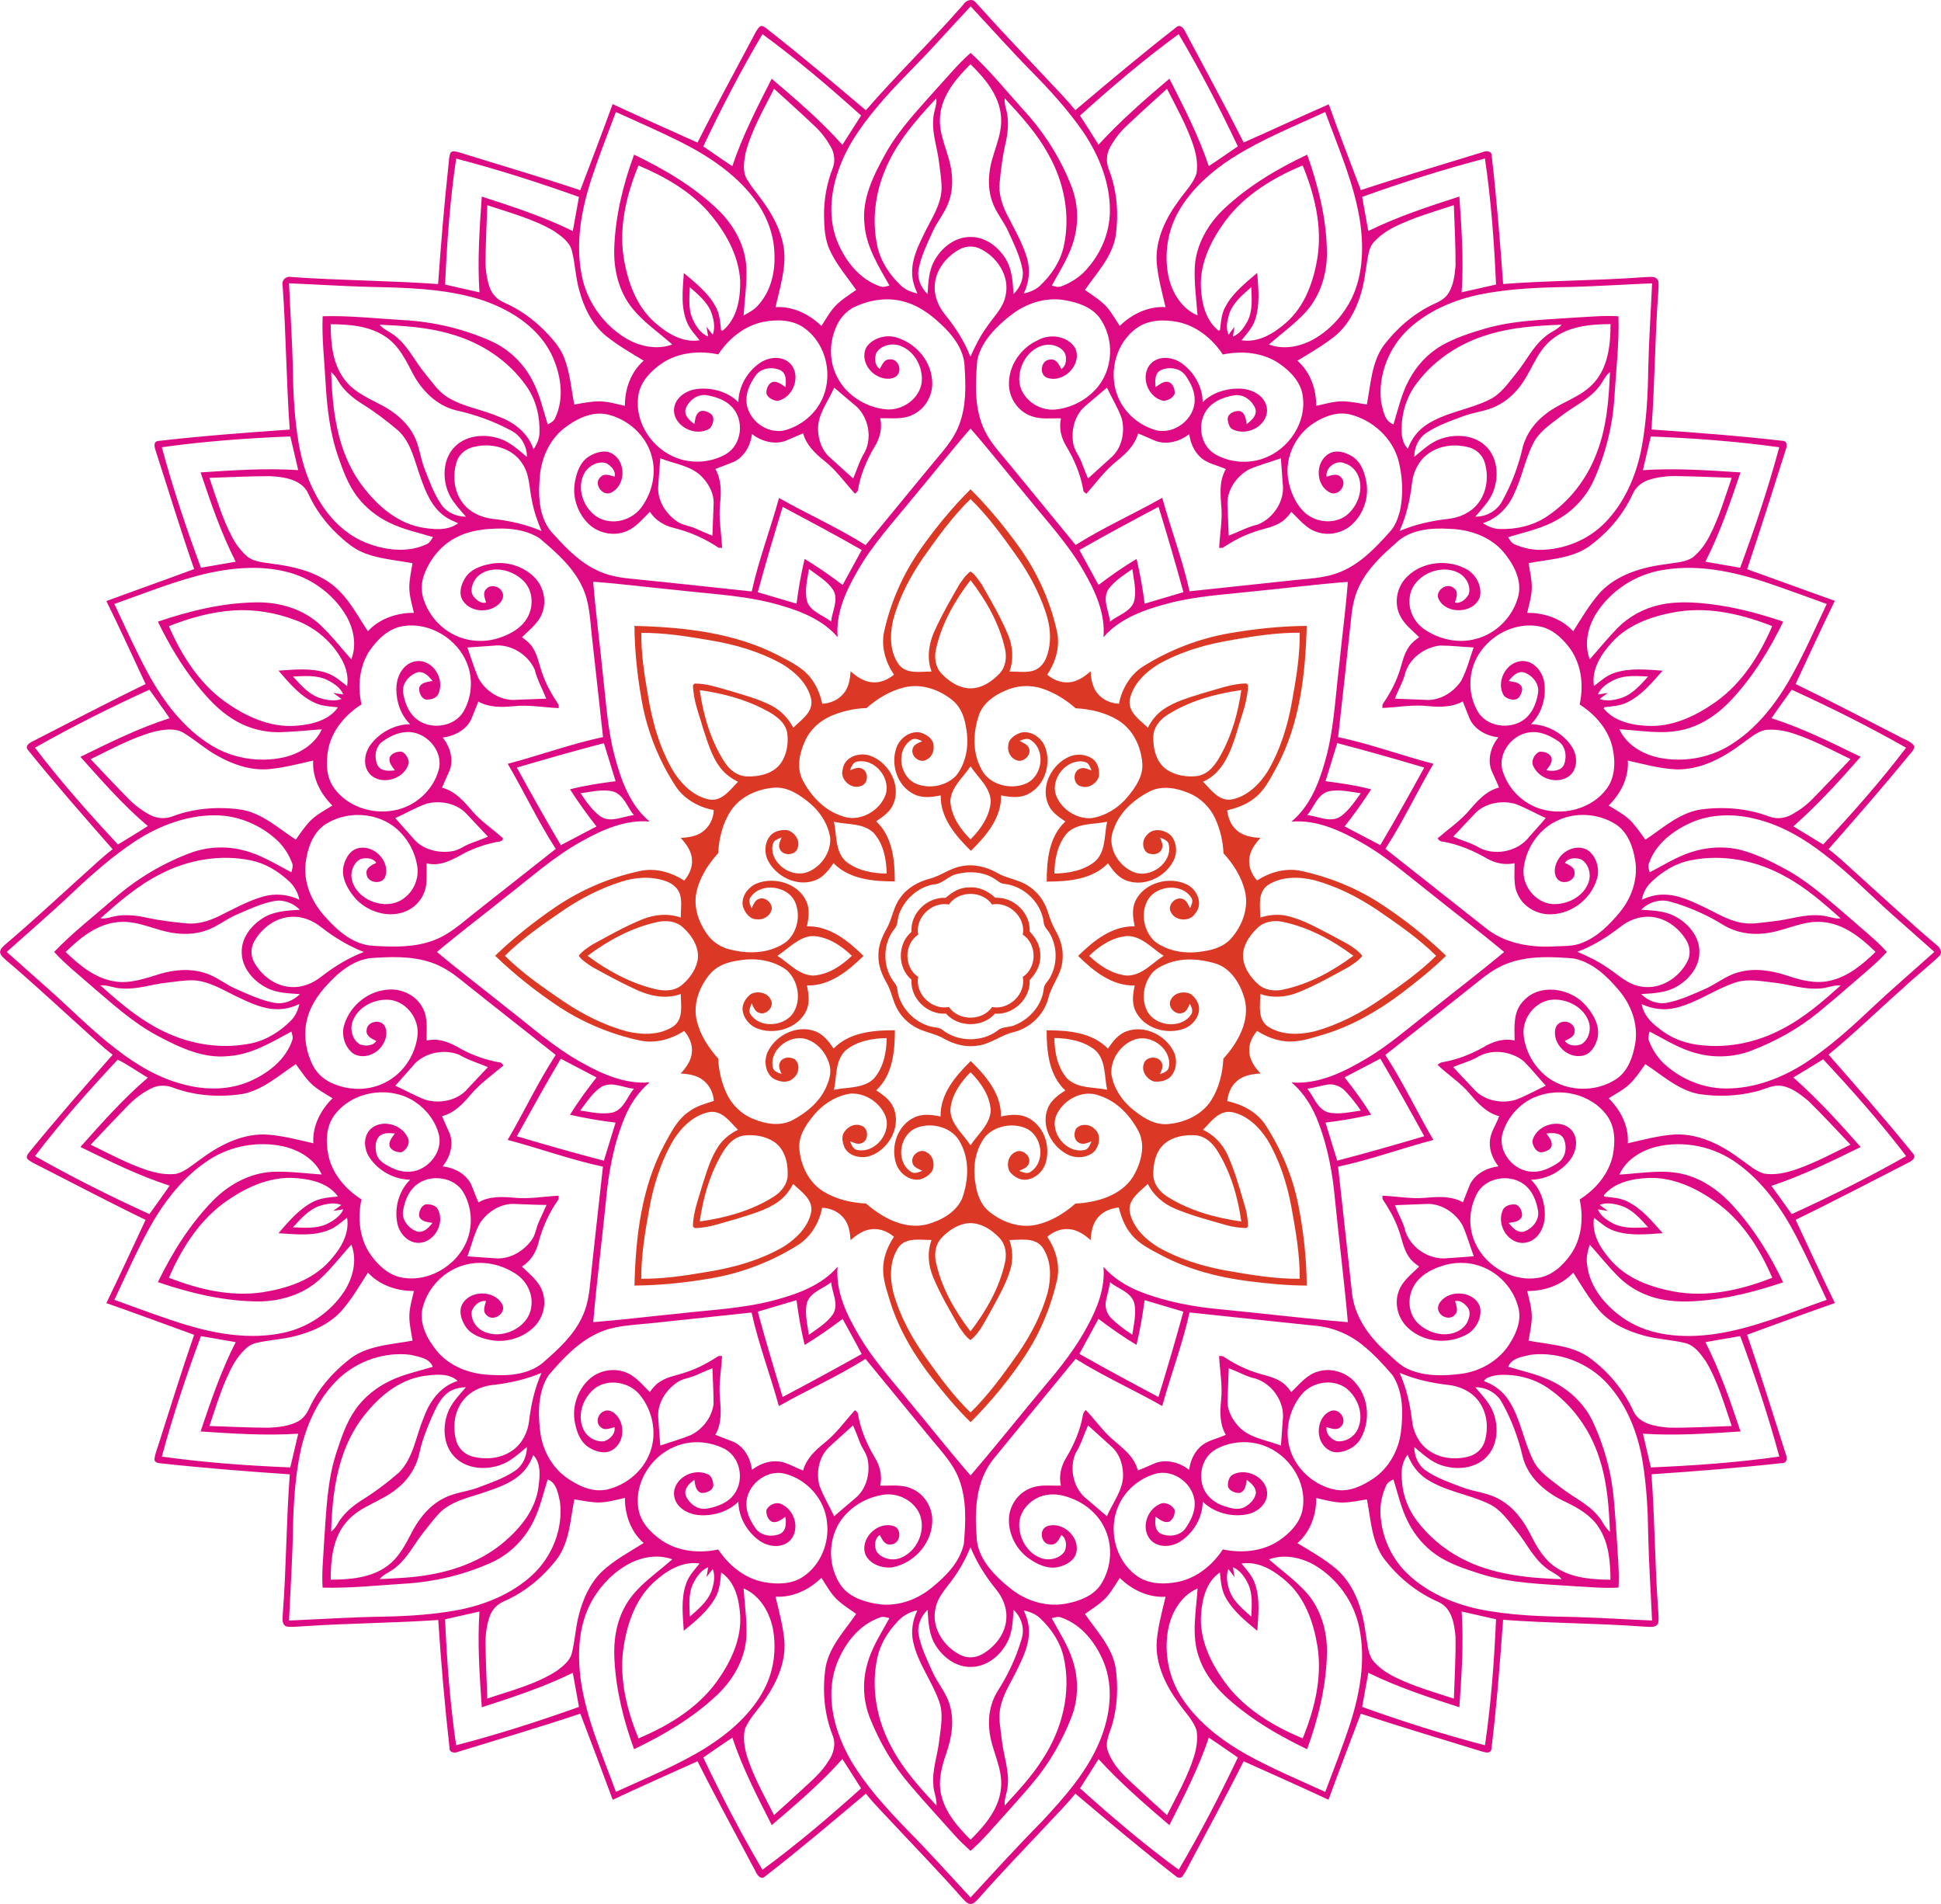 <?xml version="1.0" encoding="UTF-8"?>
<svg id="Layer_2" data-name="Layer 2" xmlns="http://www.w3.org/2000/svg" viewBox="0 0 532.22 522.01">
  <defs>
    <style>
      .cls-1 {
        fill: #de0a84;
      }

      .cls-1, .cls-2 {
        stroke-width: 0px;
      }

      .cls-2 {
        fill: #dc3826;
      }
    </style>
  </defs>
  <g id="Layer_1-2" data-name="Layer 1">
    <g>
      <path class="cls-1" d="M264.17,1.19c.77-1.14,2.46-1.76,3.43-.47,6.09,6.78,12.36,13.41,18.63,20.04,2.88,3.14,5.95,6.13,8.62,9.45,9.13-7.71,18.26-15.42,27.7-22.75,1.08-.95,2.04.35,2.46,1.25,5.35,10.11,10.86,20.14,16,30.36,7.81-3.44,15.53-7.07,23.34-10.47,2.77,7.9,5.85,15.68,8.79,23.53,11.09-3.68,22.3-7,33.47-10.44.98-.44,2.5-.3,2.42,1.1,1.34,11.66,2.28,23.36,3.13,35.07,12.91-.98,25.89-.92,38.81-1.88,1.24.01,3.08-.47,3.7.95.23,1.19.06,2.42,0,3.62-.93,12.38-.9,24.82-1.85,37.2,12.04.83,24.09,1.74,36.08,3.12,1.22.1,1.11,1.46.79,2.29-3.49,10.98-6.94,21.97-10.63,32.89,8.03,2.86,16.01,5.83,24.05,8.67-3.7,7.55-7.19,15.19-10.76,22.81,9.49,4.58,18.81,9.49,28.2,14.28,1.45.88,3.32,1.32,4.36,2.71.03,1.2-1.12,1.98-1.76,2.9-7.06,8.61-14.4,17.01-21.76,25.38,2.97,2.27,5.64,4.88,8.43,7.36,7,6.3,13.89,12.74,21.09,18.83.98.71,1.94,2.16.79,3.17-3.17,3.01-6.65,5.7-9.82,8.7-6.86,6.05-13.41,12.46-20.49,18.28,7.85,8.94,15.69,17.89,23.17,27.13,1.01,1.07-.31,2.04-1.25,2.46-10.31,5.25-20.53,10.65-30.95,15.69,3.57,7.62,7.08,15.26,10.76,22.82-8.05,2.82-16.06,5.76-24.07,8.7,3.76,10.88,7.14,21.89,10.65,32.85.44.96.27,2.41-1.12,2.34-11.88,1.31-23.82,2.26-35.75,3.06.93,12.36.91,24.78,1.84,37.15.05,1.23.23,2.48-.01,3.7-.64,1.38-2.44.92-3.66.93-12.93-.97-25.92-.91-38.85-1.88-.88,11.87-1.76,23.75-3.23,35.56-.26,1.24-1.74.77-2.6.53-11.07-3.43-22.19-6.7-33.18-10.36-2.98,7.86-5.99,15.7-8.86,23.6-7.72-3.6-15.51-7.05-23.27-10.55-4.68,9.32-9.68,18.47-14.57,27.68-.7,1.26-1.27,2.61-2.15,3.77-.37.66-1.25.58-1.76.16-9.43-7.34-18.57-15.04-27.68-22.74-2.36,2.97-5.08,5.64-7.65,8.43-6.31,6.74-12.75,13.37-18.84,20.3-.64.62-1.26,1.49-2.24,1.54-.98-.07-1.59-.93-2.22-1.55-6.07-6.91-12.49-13.51-18.77-20.23-2.59-2.82-5.33-5.5-7.71-8.49-9.12,7.7-18.25,15.41-27.69,22.75-1.1.96-2.06-.36-2.48-1.27-5.35-10.11-10.86-20.13-15.99-30.35-7.76,3.5-15.55,6.94-23.26,10.56-2.91-7.89-5.88-15.76-8.88-23.61-11.09,3.7-22.3,7-33.47,10.45-1,.44-2.5.27-2.4-1.12-1.31-11.64-2.32-23.32-3.09-35.01-12.48.86-25,.88-37.47,1.75-1.39.05-2.8.27-4.18.02-1.45-.62-.94-2.43-.96-3.65.98-12.66.93-25.39,1.91-38.05-11.93-.81-23.86-1.75-35.75-3.06-.66-.03-1.5-.45-1.35-1.22.21-1.55.85-3.01,1.29-4.5,3.15-9.84,6.19-19.71,9.58-29.47-8.01-2.93-16.02-5.87-24.07-8.7,3.68-7.57,7.19-15.21,10.76-22.82-9.81-4.74-19.44-9.82-29.14-14.76-1.09-.58-2.27-1.04-3.19-1.87-.52-.52-.11-1.25.26-1.7,7.45-9.16,15.23-18.07,23.03-26.94-3.05-2.34-5.8-5.03-8.67-7.57-6.86-6.17-13.6-12.48-20.65-18.44-.63-.62-1.46-1.22-1.55-2.15.06-.95.9-1.55,1.53-2.16,7.09-5.99,13.85-12.32,20.75-18.52,2.85-2.52,5.56-5.19,8.59-7.5-7.86-8.95-15.72-17.91-23.2-27.18-.97-1.07.37-2,1.29-2.41,10.3-5.25,20.53-10.65,30.95-15.69-3.57-7.59-7.03-15.24-10.76-22.76,8.01-2.96,16.07-5.79,24.07-8.77-3.75-10.77-7.06-21.67-10.57-32.51-.31-.9-.69-2.45.69-2.61,11.99-1.38,24.04-2.29,36.09-3.12-.95-13.14-1-26.34-1.95-39.48-.35-1.48.94-2.7,2.43-2.35,13.38.95,26.82.97,40.2,1.93.78-10.82,1.65-21.64,2.83-32.43.16-1.18.1-2.42.56-3.54.58-.8,1.67-.28,2.45-.12,11.05,3.44,22.17,6.69,33.15,10.36,3-7.86,6-15.71,8.87-23.61,7.72,3.6,15.51,7.05,23.28,10.55,4.87-9.71,10.11-19.24,15.19-28.85.54-.99.99-2.06,1.8-2.88.51-.47,1.24-.09,1.69.26,9.34,7.32,18.43,14.94,27.48,22.61,8.62-9.93,18.11-19.11,26.76-29.02h0ZM256.41,12.28c-5.26,5.77-11,11.11-15.97,17.13-4.41,5.25-8.43,10.97-10.6,17.48-2.19,6.27-2.75,13.35-.14,19.58,2.19,5.17,6,10.08,11.55,12.01.86.36,1.78.05,2.64-.18-2.97-5.29-6.41-10.66-6.85-16.85-.79-6.91,2.47-13.37,5.73-19.26,3.66-6.62,8.96-12.12,13.95-17.77,3.1-3.34,5.97-6.91,9.43-9.92,5.36,4.93,9.93,10.61,14.8,15.99,5.53,6.05,9.94,13.09,12.88,20.69,1.75,4.56,1.99,9.63.69,14.33-1.18,4.62-3.87,8.63-6.12,12.79.85.23,1.77.55,2.64.18,2.21-.81,4.26-2.06,5.97-3.66,4.52-4.5,7.32-10.7,7.32-17.05.04-7.74-3-15.21-7.31-21.58-4.19-6.09-9.23-11.58-14.43-16.85-5.63-5.73-10.97-11.73-16.44-17.6-3.26,3.49-6.46,7.03-9.72,10.53h0ZM209.06,9.36c-5.91,9.99-11.25,20.3-16.22,30.77,2.66,1.81,5.27,3.67,7.96,5.43,2.78-8.33,6.84-16.16,10.8-23.98,6.73,5.75,13.51,11.51,19.38,18.13,1.71-2.67,3.42-5.35,5.13-8.04-8.68-7.81-17.59-15.4-27.05-22.31h0ZM296.14,31.7c1.71,2.64,3.42,5.29,5.07,7.97,5.99-6.52,12.67-12.37,19.44-18.1,3.97,7.83,8.03,15.66,10.8,23.98,2.69-1.76,5.3-3.63,7.96-5.43-4.97-10.47-10.31-20.78-16.22-30.77-9.45,6.93-18.4,14.5-27.05,22.34h0ZM257.78,31.82c-.54,5.4,2.58,10.21,3.15,15.47.32,2.62.16,5.34-.71,7.86-1,3.04-3.21,5.49-4.5,8.41-1.5,3.28-3.12,6.58-3.81,10.14-.52,2.55.58,5.14,2.42,6.92.22-3.04.29-6.22,1.78-8.98,1.91-3.63,5.66-6.71,9.99-6.67,3.9-.07,7.33,2.47,9.38,5.56,2.03,2.97,2.22,6.64,2.43,10.1,1.84-1.79,2.95-4.39,2.42-6.93-.69-3.56-2.32-6.84-3.81-10.13-1.29-2.9-3.48-5.34-4.48-8.37-.89-2.54-1.05-5.28-.72-7.93.58-5.24,3.68-10.04,3.15-15.43-.48-5.71-4.4-10.34-8.36-14.23-3.93,3.91-7.87,8.51-8.34,14.23h0ZM204.46,41.83c-.45,2.4-.95,5.11.36,7.34,1.06,1.78,2.4,3.39,3.63,5.05,3.13,4.07,5.7,8.73,6.48,13.82.72,5.49-1.11,10.86-2.28,16.17,4.76-.3,9.27,1.93,12.58,5.16.97-1.51,1.87-3.07,2.97-4.5,1.74-2.27,4.26-3.74,6.57-5.38-2.47-3.54-5.35-6.85-7.18-10.77-1.42-2.98-1.59-6.32-1.64-9.55-.04-4.43.74-8.87,2.36-13.01.77-1.93.51-4.14-.51-5.92-1.18-2.08-2.63-4.01-4.39-5.65-3.67-3.48-7.42-6.86-11.16-10.26-2.86,5.71-6.15,11.3-7.79,17.51h0ZM308.86,34.57c-1.84,1.72-3.37,3.75-4.55,5.95-.98,1.83-1.06,4.04-.25,5.95,2.28,5.9,2.75,12.39,1.79,18.6-1.1,5.59-5.22,9.85-8.36,14.42,1.61,1.13,3.28,2.2,4.77,3.48,2.05,1.76,3.32,4.17,4.76,6.39,3.3-3.22,7.82-5.46,12.57-5.16-.96-4.06-2.08-8.12-2.43-12.29-.4-6.26,2.53-12.2,6.21-17.13,1.63-2.35,3.82-4.45,4.71-7.21.43-2.69-.09-5.45-.97-8-1.8-5.32-4.59-10.23-7.12-15.23-3.74,3.39-7.49,6.77-11.15,10.24h0ZM242.68,46.66c-2.74,6.51-3.62,13.84-2.13,20.75.9,4.22,3.39,7.97,6.53,10.92,1.23,1.14,2.83,1.77,4.46,2.14-.83-1.84-1.47-3.8-1.43-5.84-.04-3.9,1.79-7.47,3.46-10.91,1.87-3.79,4.39-7.49,4.61-11.81.05-2.49-.42-4.95-.7-7.42-.46-3.94-1.92-7.77-1.58-11.77,0-1.97,1.05-3.79.85-5.77-5.55,5.91-11,12.16-14.08,19.71h0ZM275.49,26.95c-.2,1.67.58,3.2.76,4.83.34,2.64,0,5.3-.61,7.87-.79,3.42-1.18,6.91-1.54,10.39-.32,2.97.61,5.89,1.9,8.54,2,4,4.35,7.89,5.61,12.19.94,3.21.58,6.7-.9,9.7,1.63-.37,3.24-1,4.47-2.15,3.14-2.96,5.63-6.7,6.53-10.92,1.84-8.5.04-17.52-4.23-25.06-3.11-5.74-7.56-10.6-11.98-15.39h0ZM168.88,30.7c-2.29,6.11-4.68,12.19-6.72,18.39-2.76,8.51-4.44,17.66-2.62,26.53,1.38,7,5.84,13.33,12.01,17.09,3.77,2.25,8.55,3.32,12.78,1.73-3.93-3.48-8.42-6.45-11.55-10.7-3.34-4.57-4.56-10.33-4.35-15.88.34-8.71,2.42-17.29,5.44-25.47,8.29,4,16.34,8.72,22.98,15.08,4.34,4.19,7.48,9.78,7.8,15.83.18,4.41-.45,8.8-.76,13.19,1.45-.8,2.98-1.57,4.04-2.87,3.32-3.66,4.59-8.7,4.43-13.51-.01-5.74-2.21-11.35-5.75-15.88-5.27-6.81-12.68-11.68-20.37-15.51-5.71-2.82-11.55-5.4-17.36-8.01h0ZM338.07,43.19c-5.88,3.8-11.32,8.56-14.82,14.62-3.09,5.34-4.07,11.76-2.9,17.78.93,4.5,3.58,8.98,8.01,10.9-.31-4.39-.95-8.78-.76-13.19.32-6.17,3.59-11.86,8.06-16.08,6.62-6.22,14.54-10.94,22.77-14.81,3.06,8.62,5.32,17.61,5.41,26.78.05,6-1.86,12.15-6.05,16.63-3.01,3.17-6.57,5.76-9.86,8.63,3.68,1.38,7.8.75,11.27-.92,4.55-2.26,8.24-6.04,10.73-10.38,3.76-6.71,4.07-14.69,3.04-22.12-1.56-10.54-5.97-20.36-9.59-30.32-8.54,3.93-17.35,7.45-25.3,12.49h0ZM122.05,78.02c3.14.71,6.28,1.42,9.42,2.13-.6-8.75.03-17.52.63-26.26,8.47,2.74,16.97,5.52,24.96,9.45.58-3.12,1.12-6.24,1.69-9.35-11.07-3.96-22.28-7.54-33.67-10.52-1.69,11.45-2.54,23-3.03,34.55h0ZM373.5,53.98c.57,3.12,1.11,6.24,1.69,9.35,7.99-3.93,16.5-6.71,24.97-9.45.59,8.73,1.23,17.5.62,26.26,3.14-.71,6.28-1.42,9.43-2.13-.51-11.55-1.35-23.1-3.04-34.55-11.38,2.97-22.6,6.55-33.67,10.52h0ZM171,70.52c1.06,6.57,3.4,13.38,8.59,17.93,3.31,2.92,7.58,5.59,12.24,4.85-1.16-1.48-2.51-2.86-3.3-4.58-1.97-4.36-1.32-9.27-1.03-13.87,3.24,2.7,6.68,5.44,8.71,9.19,1.12,1.97,1.27,4.25,1.5,6.44.49.53.88-.33,1.27-.57,3.34-3.43,4.05-8.45,3.97-12.99-.41-7.15-4.24-13.68-8.9-19.02-5.12-5.68-11.94-9.57-18.98-12.53-3.24,7.93-5.38,16.59-4.07,25.16h0ZM336.15,60.34c-3.95,5.33-7.17,11.66-6.86,18.41.2,4.31,1.25,9.08,4.85,11.92.1-.05.29-.15.39-.21.24-2.09.35-4.25,1.36-6.15,1.98-3.91,5.57-6.68,8.85-9.5.29,4.29.83,8.78-.62,12.94-.71,2.14-2.3,3.81-3.69,5.54,4.64.74,8.92-1.91,12.22-4.83,5.18-4.53,7.53-11.3,8.6-17.85,1.34-8.6-.8-17.29-4.06-25.25-8.02,3.35-15.78,8.01-21.02,14.98h0ZM133.13,71.01c-.07,2.64.28,5.3,1.14,7.8.66,1.86,2.14,3.39,3.98,4.15,4.11,1.8,7.81,4.43,10.95,7.57,2.24,2.28,4.46,4.73,5.58,7.76,1.54,4.05,1.86,8.4,2.69,12.61,2.3-.37,4.59-.88,6.94-.87,2.36.05,4.64.73,6.94,1.24-.04-4.58,1.6-9.28,5.15-12.39-3.53-2.14-7.13-4.2-10.34-6.79-3.83-3.17-6.06-7.78-7.32-12.46-1.02-3.56-1.12-7.3-2.03-10.88-.65-2.49-2.95-4.05-4.97-5.45-5.65-3.29-12.05-4.98-18.22-7.04-.19,4.91-.4,9.83-.49,14.75h0ZM382.19,62.31c-2.1,1.03-4.01,2.44-5.57,4.16-1.09,1.25-1.37,2.93-1.65,4.5-.56,3.37-.88,6.79-1.97,10.05-1.32,4.28-3.58,8.43-7.17,11.29-3.15,2.48-6.65,4.5-10.08,6.58,3.55,3.1,5.18,7.8,5.15,12.38,2.43-.53,4.85-1.27,7.36-1.24,2.2.06,4.36.52,6.52.87,1.1-5.48,1.24-11.45,4.62-16.19,3.58-4.7,8.2-8.72,13.61-11.29,1.63-.7,3.29-1.57,4.22-3.13,1.36-2.25,1.66-4.94,1.88-7.5.03-5.51-.28-11.03-.47-16.54-5.55,1.84-11.22,3.41-16.45,6.05h0ZM263.03,68.4c-3.5,1.95-6.31,5.42-6.69,9.43-.33,2.99.82,5.98,2.71,8.3,2.86,3.56,5.4,7.4,7.04,11.66,1.23-2.75,2.55-5.47,4.33-7.93,1.86-2.85,4.61-5.29,5.29-8.75,1.3-5.39-2.37-10.91-7.31-13.08-1.74-.71-3.76-.53-5.38.38h0ZM79.25,77.68c.34,7.95.9,15.89,1.06,23.85.09,6.71.47,13.45,1.6,20.09.97,5.7,2.86,11.31,5.98,16.24,2.93,4.74,7.19,8.82,12.48,10.94,5.2,2.06,11.32,2.85,16.54.43.9-.35,1.36-1.21,1.8-1.99-3.94-1.2-8.04-2.05-11.76-3.85-3.53-1.68-6.68-4.14-9.01-7.23-2.49-3.25-3.87-7.13-5.2-10.93-2.27-6.46-3.05-13.29-3.45-20.08-.32-6.15-1.07-12.29-.82-18.45,7.34-.21,14.67.62,22,1.05,8.44.44,16.79,2.42,24.47,5.9,4.63,2.15,8.46,5.84,10.84,10.27,2.16,3.89,3.09,8.25,4.41,12.45.8-.43,1.68-.88,2.03-1.76,2.69-5.65,1.53-12.32-1.16-17.76-3.87-7.57-11.71-12.32-19.71-14.85-9.87-2.97-20.31-3.13-30.55-3.36-7.19-.21-14.36-.67-21.54-.97h0ZM430.54,78.67c-8.25.12-16.56.44-24.67,2.04-7.14,1.48-14.13,4.44-19.51,9.37-5.53,5.08-8.59,12.79-7.65,20.19.55,2.21.86,5.17,3.38,6.08,1.26-4.09,2.18-8.33,4.23-12.14,2.03-3.87,5.11-7.22,8.93-9.46,3.77-2.15,7.94-3.49,12.1-4.7,7.67-2.21,15.72-2.36,23.63-2.93,4.26-.21,8.53-.67,12.8-.41.22,7.22-.62,14.43-1.07,21.63-.43,7.87-2.3,15.65-5.5,22.88-2.01,4.68-5.6,8.69-10.09,11.22-4.18,2.46-8.99,3.43-13.58,4.82.44.78.89,1.64,1.79,1.98,2.15.94,4.49,1.49,6.85,1.52,6.57-.05,13.12-2.64,17.72-7.27,5.54-5.56,8.73-13.02,10.2-20.57,1.36-7.19,1.75-14.53,1.85-21.83.17-7.81.71-15.61,1.05-23.41-7.49.31-14.97.8-22.47,1h0ZM189.8,87.2c.89,2.04,2.2,4.17,4.37,5.07-.13-.91-.28-1.8-.44-2.7.55.75,1.11,1.49,1.7,2.2.75-1.99.29-4.19-.4-6.14-1.12-2.89-3.62-4.88-5.88-6.9-.11,2.82-.43,5.76.64,8.46h0ZM336.99,86.26c-.49,1.77-.95,3.75-.11,5.49.54-.72,1.08-1.45,1.62-2.17-.16.9-.31,1.8-.43,2.7,1.87-.75,3.03-2.48,3.96-4.15,1.52-2.9,1.19-6.25,1.06-9.4-2.43,2.15-5.12,4.34-6.11,7.53h0ZM234.49,84.04c-2.49,1.19-4.38,3.38-5.35,5.9-1.84,4.34-1.74,9.49.53,13.66,2.54,4.83,7.77,8.09,13.24,8.63,4.58.42,9.32-2.97,9.84-7.54.32-3.95-1.84-8.27-5.69-9.8-2.29-.98-5.38-.32-6.75,1.8-.58,1.47-.53,3.48.93,4.45.62-1.05,1.11-2.58,2.6-2.61,2.42-.36,3.7,3.03,2.02,4.55-1.53,1.22-3.79.83-5.39-.06-2.79-1.45-4.49-5.16-2.8-7.99,1.66-2.27,4.86-3.25,7.6-2.66,5.35,1.35,9.72,6.01,10.27,11.47.57,3.96-1.57,8.21-5.31,9.89-2.75,1.37-5.92.84-8.88.94.65,2.74-.12,5.56-1.59,7.91-2.18,3.63-3.79,7.6-4.52,11.75-.02.49-.49.72-.81,1.03-2.76-3.06-5.16-6.47-8.44-9.05-2.48-2-4.94-4.34-5.77-7.5-1.65.65-3.24,1.41-4.88,2.08-3.12,1.09-6.62.07-9.15-1.89-.38,3.09-2.05,6.22-4.99,7.63-1.67.69-3.38,1.28-5.05,1.94,1.65,2.85,1.63,6.23,1.31,9.39-.47,4.09.34,8.16.54,12.24-.24,0-.71,0-.94-.01-3.71-2.5-7.84-4.35-12.2-5.42-2.68-.63-5.18-2.12-6.66-4.45-2.1,2.01-3.98,4.5-6.85,5.48-3.36,1.23-7.35.32-9.91-2.12-3.11-2.97-4.59-7.49-3.78-11.68.48-2.61,1.48-5.41,3.88-6.89,1.85-1.14,4.44-1.93,6.44-.67,3.76,2.28,3.59,8.7-.42,10.63-2.42,1.12-4.93-2.5-2.92-4.26,1.02-1.18,2.64-.46,3.9-.13.34-1.62-.98-2.95-2.29-3.68-2.2-.71-4.69.6-5.86,2.47-3.09,5.09.68,12.87,6.8,13.41,3.4.41,6.87-1.24,8.82-3.97,2.79-3.92,4-9.04,2.72-13.71-1.47-5.75-6.51-10.35-12.37-11.62-4.29-.84-8.45,1.33-11.72,3.86-4.31,3.41-6.46,8.84-6.69,14.17-.41,5.2.04,11.17,4.02,15.07,3.42,3.78,7.11,7.54,11.84,9.73,2.68,1.3,5.65,1.88,8.6,2.19,11.24,1.12,22.48,2.36,33.71,3.55,1.92-8.7,5.13-17.05,7.48-25.63,7.84,4.44,16.12,8.12,23.75,12.92,7.01-8.49,13.93-17.05,20.99-25.5,1.85-2.26,3.6-4.65,4.62-7.39,1.98-5.06,1.88-10.6,1.53-15.92-.06-4.06-2.47-7.68-5.23-10.52-3.05-3.07-6.53-5.95-10.78-7.24-4.57-1.48-9.66-.83-13.95,1.2h0ZM276.9,86.6c-3.94,3.18-7.83,7.06-8.93,12.13-.57,6.51-.88,13.45,2.11,19.48,1.82,3.63,4.69,6.59,7.24,9.72,5.88,7.16,11.74,14.32,17.62,21.48,7.63-4.81,15.91-8.49,23.75-12.93,2.35,8.58,5.56,16.94,7.48,25.63,9.08-.98,18.16-1.93,27.24-2.9,4.69-.56,9.59-.56,14.02-2.37,5.54-2.23,9.71-6.63,13.58-10.95,1.51-1.56,2.26-3.66,2.83-5.69.99-4.49.78-9.23-.31-13.67-1.59-6.33-7.05-11.35-13.43-12.93-3.46-.79-6.99.52-9.85,2.39-5.02,3.23-7.95,9.33-7.06,15.19.54,3.45,1.97,6.93,4.6,9.37,3.04,2.77,8.15,3.26,11.47.69,2.89-2.39,4.48-6.44,3.42-10.07-.54-1.9-1.99-3.58-3.95-4.13-2.35-1.1-5.37,1.17-4.98,3.64,1.25-.33,2.89-1.05,3.91.14,1.96,1.75-.45,5.31-2.87,4.27-4.08-1.88-4.27-8.37-.48-10.65,1.99-1.26,4.57-.48,6.43.66,2.41,1.49,3.41,4.3,3.89,6.92.81,4.18-.67,8.69-3.76,11.65-2.57,2.46-6.59,3.37-9.96,2.12-2.86-.98-4.73-3.46-6.82-5.47-.79,1.07-1.64,2.12-2.8,2.83-2.26,1.5-5.04,1.79-7.53,2.73-3.04,1.02-5.85,2.56-8.51,4.31-.24,0-.72.01-.96.02.15-3.46.8-6.91.66-10.38-.25-3.75-.85-7.81,1.19-11.22-2.42-1.12-5.29-1.51-7.2-3.47-1.66-1.63-2.55-3.86-2.85-6.11-2.53,1.95-6.02,2.98-9.14,1.89-1.64-.67-3.24-1.43-4.89-2.08-.84,3.15-3.29,5.49-5.77,7.5-3.26,2.57-5.68,5.95-8.39,9.02-.38-.28-.88-.5-.87-1.03-.74-4.26-2.44-8.3-4.68-12.01-1.39-2.28-2.03-5-1.43-7.62-2.7-.1-5.52.35-8.11-.61-3.57-1.25-6.05-4.79-6.15-8.48-.22-5.22,3.14-10.2,7.94-12.35,3.27-1.87,8.11-1.17,10.16,2.09,2.16,4.37-2.95,9.77-7.55,8.25-2.46-.81-1.84-4.98.77-5.03,1.69-.25,2.42,1.43,3.04,2.62.94-.66,1.33-1.7,1.25-2.81.19-2.8-3.26-4.22-5.66-3.82-4.67.83-7.5,5.8-7.1,10.2.53,4.56,5.25,7.94,9.82,7.52,4.16-.4,8.16-2.39,10.98-5.42,5.03-5.3,5.42-14.05,1.1-19.87-2.3-2.93-6.11-4.15-9.69-4.73-5.31-.86-10.75,1.05-14.83,4.38h0ZM209.4,88.23c-5.24,1.02-9.61,4.61-12.45,8.93-5.21-1.1-10.98-.56-15.44,2.45-3.04,2.09-5.89,5-6.46,8.75-1.21,7.28,3.72,14.77,10.69,17.27,4.3,1.57,9.3,1.15,13.27-1.1,4.46-2.6,5.17-9.34,1.67-12.98-1.8-1.91-4.43-2.79-6.98-3.21-2.48-.38-4.83,1.49-5.68,3.68-.57,1.82,1.05,3.26,2.37,4.23.22-1.09.25-2.35,1.14-3.17.89-.85,2.24-.33,3.15.22,1.52.88.92,3.09-.06,4.15-3.91,2.59-10.29-.74-9.78-5.49.34-2.92,3.21-4.86,5.99-5.27,4.14-.59,8.65.62,11.64,3.57.04-4.22,2.37-8.32,5.86-10.73,2.37-1.65,6.02-2.09,8.24.04,3.26,3.23,1.06,9.55-3.44,10.34-1.2-.16-2.58-.81-2.98-2-.08-1.19.43-2.66,1.62-3.17,1.39-.35,2.54.69,3.6,1.39.2-1.58.3-3.63-1.28-4.58-2.23-1.1-5.46-.71-6.92,1.44-1.39,2-2.57,4.3-2.5,6.77.03,5.17,5.71,9.64,10.86,8.11,4.09-1.2,7.65-4.09,9.59-7.82,3.46-6.57,1.68-15.49-4.41-19.99-3.19-2.43-7.52-2.56-11.33-1.82h0ZM311.83,89.83c-5.65,3.94-7.81,11.69-5.63,18.05,1.56,4.73,5.63,8.54,10.47,9.97,5.17,1.57,10.89-2.92,10.91-8.11.06-2.47-1.11-4.76-2.49-6.75-1.45-2.14-4.64-2.54-6.88-1.47-1.63.93-1.53,3.01-1.33,4.61,1.06-.71,2.18-1.74,3.58-1.4,1.21.48,1.71,1.98,1.64,3.18-.43,1.19-1.8,1.87-3.01,1.99-4.48-.81-6.66-7.11-3.41-10.34,2.32-2.21,6.12-1.64,8.51.15,3.32,2.45,5.55,6.43,5.58,10.55,2.52-2.51,6.18-3.72,9.72-3.72,2.43-.03,5.01.76,6.63,2.62,1.27,1.41,1.69,3.52.91,5.26-1.39,3.22-5.64,4.86-8.88,3.37-1.03-.42-1.34-1.6-1.49-2.57-.33-1.74,1.84-2.7,3.3-2.53,1.53.48,1.64,2.27,1.88,3.58,1.32-.97,2.93-2.41,2.38-4.22-.85-2.18-3.19-4.06-5.68-3.68-2.65.42-5.4,1.37-7.19,3.43-3.27,3.69-2.49,10.21,1.88,12.76,3.96,2.25,8.97,2.67,13.27,1.1,6.95-2.49,11.87-9.95,10.69-17.23-.56-3.77-3.42-6.71-6.48-8.8-4.46-3.01-10.23-3.54-15.42-2.44-2.85-4.33-7.24-7.92-12.48-8.94-3.68-.69-7.84-.62-11,1.62h0ZM90.67,88.87c.02,5.33.53,11.11,4.02,15.46,2.79,3.57,7.2,5.19,11.05,7.36,3.15,1.85,6,4.35,7.69,7.59,1.58,2.86,1.78,6.19,2.97,9.2,1.35,3.43,2.58,6.97,4.73,10.01,1.5,2.09,4.07,3.15,6.63,3.17-1.91-2.26-4.12-4.43-5.09-7.29-1.4-3.97-1.02-8.95,2.16-12.01,3.13-3.09,8.17-3.46,12.2-2.09,2.92.95,5.13,3.11,7.44,4.99.05-2.97-1.63-5.82-4.31-7.21-4.76-2.57-9.92-4.42-15.22-5.58-5.25-1.32-9.27-5.41-11.72-10-1.9-3.65-3.78-7.58-7.3-10.01-4.39-3.1-10.01-3.54-15.25-3.58h0ZM425.32,93.23c-4.22,3.48-5.48,9.03-8.88,13.12-1.65,2.06-3.72,3.81-6.12,4.98-2.86,1.44-6.13,1.65-9.09,2.77-3.5,1.33-7.12,2.53-10.22,4.65-2.13,1.46-3.21,3.99-3.22,6.5,2.3-1.87,4.5-4.03,7.41-4.98,4.04-1.38,9.1-1.02,12.24,2.08,3.18,3.07,3.56,8.05,2.16,12.02-.97,2.85-3.17,5.02-5.08,7.28,3.03.05,5.94-1.6,7.36-4.24,2.61-4.66,4.51-9.72,5.68-14.91.97-3.57,3.27-6.72,6.23-8.97,4.16-3.33,9.82-4.57,13.37-8.7,3.85-4.37,4.44-10.43,4.45-15.97-5.64.02-11.82.59-16.26,4.36h0ZM104.06,89.01c1.18,1.43,3.03,1.98,4.4,3.19,3.5,2.76,5.33,6.9,8.13,10.25,1.74,2.07,3.25,4.41,5.49,6.03,4.32,2.99,9.74,3.63,14.51,5.69,4.32,1.51,8.27,4.59,9.69,9.01.92-1.29,1.55-2.79,1.64-4.37.17-4.44-.87-9-3.43-12.71-4.87-7.14-12.55-12.2-20.93-14.53-6.32-1.88-12.95-2.26-19.51-2.55h0ZM408.26,91.68c-7.77,2.25-14.88,6.86-19.7,13.28-3.14,4.04-4.55,9.23-4.18,14.27.21,1.36.6,2.82,1.66,3.8.97-2.71,2.8-5.13,5.27-6.69,5.15-3.31,11.45-4.04,16.91-6.68,3.35-1.57,5.39-4.72,7.64-7.47,2.7-3.29,4.51-7.31,7.94-10,1.37-1.21,3.22-1.75,4.4-3.18-6.71.28-13.49.69-19.94,2.67h0ZM90.81,102.01c.31,10.46,1.67,21.46,7.88,30.29,4.02,5.59,9.52,10.8,16.56,12.25,3.44.59,7.38,1.12,10.37-1.1-1.29-.57-2.62-1.1-3.75-1.94-3.59-2.56-5.21-6.8-6.61-10.76-1.61-4.41-2.5-9.41-6.13-12.76-3.1-2.62-6.34-5.09-9.8-7.23-2.69-1.7-5.22-3.82-6.78-6.6-.42-.83-1.05-1.52-1.74-2.14h0ZM438.21,106.32c-2.74,3.36-6.84,5.14-10.2,7.78-2.81,2.2-6.02,4.21-7.62,7.5-2.27,4.49-3.12,9.52-5.34,14.03-1.6,3.59-4.61,6.58-8.45,7.8,1.33.87,2.85,1.53,4.47,1.6,4.53.17,9.18-.86,12.97-3.36,6.24-4.1,10.98-10.24,13.64-17.12,2.86-7.17,3.47-14.93,3.77-22.55-1.45,1.15-2.02,2.97-3.24,4.31h0ZM228.73,106.26c-1.61,3.81-4.61,7.33-4.42,11.67.11,2.71,1.05,5.55,3.16,7.4,2.16,1.95,4.28,3.92,6.47,5.84.93-2.08,1.55-4.3,2.65-6.31,2.93-4.41,1.67-10.98-2.61-14.13-1.76-1.48-3.49-2.98-5.25-4.46h0ZM297.75,111.18c-3.02,2.44-4.1,6.64-3.48,10.33.24,1.82,1.51,3.24,2.16,4.92.62,1.59,1.22,3.18,1.91,4.75,2.08-1.87,4.15-3.76,6.22-5.64,3.08-2.62,4-7.12,3-10.88-1.06-2.92-2.72-5.58-4.03-8.39-1.93,1.63-3.85,3.28-5.78,4.91h0ZM250.49,136.3c-5.28,6.55-11.09,12.77-15.28,20.09-3.23,5.54-6.1,11.74-5.53,18.29-3.83-4.46-9.45-6.9-15.04-8.53-9.34-2.89-19.19-3.22-28.85-4.35-7.72-.74-15.41-1.75-23.14-2.31.71,8.62,1.84,17.2,2.7,25.81.85,7.35,1.26,14.79,3.19,21.98,1.73,6.56,4.15,13.43,9.59,17.95-6.67-.56-12.98,2.25-18.63,5.42-7.46,4.1-13.79,9.8-20.47,14.98-6.38,5.14-12.95,10.09-19.22,15.36,6.27,5.27,12.83,10.21,19.21,15.35,6.68,5.17,13.02,10.87,20.48,14.98,5.65,3.17,11.96,5.97,18.63,5.42-3.08,2.59-5.34,6-6.86,9.67-3.02,7.28-4.43,15.09-5.13,22.89-1.11,11.07-2.53,22.1-3.48,33.18,7.89-.61,15.74-1.61,23.61-2.37,8.91-1.04,17.98-1.38,26.66-3.81,6.16-1.67,12.51-4.08,16.74-9.01-.59,6.79,2.49,13.16,5.87,18.87,3.58,6.14,8.35,11.48,12.85,16.98,5.94,7.1,11.67,14.38,17.73,21.37,7.1-8.25,13.85-16.78,20.83-25.12,4.21-4.95,8.21-10.13,11.25-15.86,2.72-4.96,4.86-10.5,4.37-16.22,2.64,3.03,6.13,5.24,9.88,6.74,7.3,2.9,15.11,4.3,22.92,4.98,11.41,1.11,22.79,2.5,34.21,3.46-.98-11.2-2.4-22.35-3.52-33.54-.65-7.13-1.93-14.25-4.47-20.98-1.56-4.23-3.95-8.26-7.47-11.21,7.39.58,14.25-2.83,20.39-6.45,6.28-3.7,11.75-8.53,17.48-12.98,6.79-5.47,13.76-10.74,20.44-16.33-7.04-5.88-14.38-11.43-21.53-17.19-5.69-4.47-11.2-9.23-17.56-12.8-5.82-3.32-12.32-6.33-19.24-5.76,4.94-4.08,7.4-10.17,9.1-16.11,2.55-8.61,2.89-17.62,3.97-26.47.77-7.72,1.81-15.42,2.41-23.15-8.66.67-17.27,1.77-25.92,2.61-7.77.87-15.65,1.27-23.23,3.27-6.54,1.69-13.35,4.08-17.86,9.29.56-6.54-2.29-12.71-5.51-18.24-4.19-7.33-10.02-13.57-15.31-20.13-5.23-6.26-10.27-12.68-15.63-18.82-5.37,6.15-10.4,12.58-15.64,18.83h0ZM44.38,122.62c3.01,11.17,6.68,22.17,10.72,33.03,3.18-.56,6.36-1.09,9.53-1.65-4-7.84-6.84-16.18-9.63-24.49,8.9-.58,17.84-1.21,26.77-.62-.72-3.08-1.44-6.16-2.16-9.24-11.78.48-23.55,1.33-35.22,2.96h0ZM452.65,119.66c-.72,3.08-1.45,6.16-2.17,9.24,8.92-.59,17.86.03,26.76.61-2.8,8.31-5.63,16.65-9.63,24.49,3.18.56,6.36,1.1,9.54,1.65,4.04-10.86,7.71-21.86,10.72-33.03-11.67-1.63-23.45-2.48-35.22-2.96h0ZM130.48,122.41c-2.33.33-4.49,1.88-5.23,4.1-1.27,3.86-.79,8.42,1.84,11.64,1.93,2.41,4.96,3.76,8.02,4.1,4.59.51,9.14,1.51,13.38,3.34-1.18-2.76-2.15-5.61-2.68-8.56-.73-3.38-.58-7.11-2.68-10.06-2.63-4.04-8.03-5.56-12.65-4.56h0ZM391.59,124.41c-2.6,1.88-4.07,4.94-4.42,8.04-.52,4.5-1.54,8.97-3.4,13.14,4.24-1.83,8.8-2.82,13.4-3.34,3.05-.34,6.06-1.69,7.99-4.09,2.57-3.13,3.07-7.52,1.97-11.3-.58-1.99-2.22-3.61-4.24-4.18-3.77-1.06-8.11-.64-11.3,1.73h0ZM180.51,132.99c-.43,3.88,1.85,7.65,5,9.87,1.53,1.16,3.53,1.24,5.24,2.04,1.52.67,3.03,1.36,4.59,1.95.12-2.96.23-5.92.34-8.88.08-2.67-1.28-5.18-3.08-7.11-2.97-3.22-7.65-3.65-11.55-5.22-.22,2.44-.35,4.89-.54,7.34h0ZM342.56,128.65c-3.67,1.97-6.39,6.04-5.96,10.23.12,2.66.21,5.31.31,7.97,2.7-1.01,5.23-2.43,8.07-3.08,4.32-1.81,7.38-6.57,6.74-11.2-.18-2.31-.3-4.62-.52-6.92-2.87,1.02-5.85,1.8-8.64,3.01h0ZM57.42,131c1.87,5.43,3.48,11,6.16,16.12,1.1,2.14,2.59,4.1,4.46,5.65,1.93,1.35,4.42,1.4,6.68,1.8,5.46.66,11.01,1.99,15.58,5.12,4.81,3.32,7.45,8.66,10.57,13.38,3.16-3.48,7.96-5.08,12.62-5.05-.55-2.39-1.3-4.78-1.26-7.26.06-2.15.53-4.25.88-6.36-4.3-.79-8.74-1.12-12.87-2.64-2.99-1.07-5.42-3.15-7.68-5.27-3.29-3.12-6.04-6.81-7.92-10.91-1.69-4.17-6.79-4.86-10.79-5.04-5.48.01-10.96.28-16.43.47h0ZM451.86,131.64c-1.91.65-3.48,2.12-4.25,3.95-2.66,5.78-7.01,10.73-12.22,14.45-4.8,3.14-10.76,3.29-16.25,4.36.37,2.25.89,4.5.88,6.79-.06,2.33-.75,4.57-1.27,6.83,4.67-.04,9.46,1.57,12.62,5.05,2.31-3.63,4.49-7.39,7.37-10.63,4.68-5,11.7-6.99,18.36-7.81,2.4-.43,5.05-.44,7.12-1.86,1.86-1.55,3.35-3.51,4.44-5.64,2.69-5.12,4.3-10.69,6.17-16.13-4.86-.18-9.72-.38-14.58-.47-2.84-.1-5.7.22-8.4,1.11h0ZM214.61,138.95c-2.39,7.77-4.7,15.56-6.83,23.41,3.54,1.04,7.08,2.11,10.63,3.14.53-4.12,1.24-8.23,2.22-12.27,3.61,2.18,7.06,4.6,10.42,7.14,1.73-3.2,3.49-6.39,5.23-9.59-7.15-4.09-14.41-7.96-21.68-11.83h0ZM295.97,150.78c1.74,3.2,3.5,6.39,5.24,9.59,3.36-2.53,6.8-4.99,10.45-7.12.94,4.04,1.68,8.13,2.2,12.25,3.55-1.04,7.09-2.1,10.63-3.15-2.13-7.84-4.43-15.63-6.82-23.4-7.27,3.86-14.54,7.74-21.68,11.83h0ZM125.43,147.18c-4.34,2.08-7.53,6.03-9.15,10.43-.71,1.94-.84,4.08-.31,6.07,1.31,4.73,4.84,8.87,9.48,10.79,3.64,1.54,7.85,1.64,11.59.36,2.84-.97,5.68-2.49,7.3-5.07,2-3.06,1.96-7.43-.52-10.21-2.16-2.31-5.44-3.7-8.66-3.36-2.09.22-4.2,1.29-5.18,3.18-.6,1.2-1.05,2.74-.26,3.96.83,1.11,2.04,2.22,3.56,1.89-.28-1.17-1.03-2.6-.04-3.63,1.15-1.56,3.75-.92,4.47.73.56,1,.1,2.21-.64,3-2.59,2.88-8.01,2.68-10.14-.63-1.29-1.95-.5-4.49.66-6.31,1.51-2.36,4.37-3.34,7.04-3.81,4.27-.8,8.89.66,11.92,3.71,2.49,2.52,3.4,6.45,2.14,9.75-1.01,2.8-3.53,4.64-5.57,6.68,1.08.77,2.16,1.6,2.87,2.73,1.53,2.23,1.84,4.98,2.81,7.45,1.04,2.97,2.63,5.72,4.38,8.34,0,.23.01.68.02.91-4.16-.19-8.31-.98-12.48-.52-3.22.31-6.67.36-9.56-1.28-.69,1.63-1.28,3.31-1.98,4.94-1.43,2.9-4.64,4.55-7.79,4.92,1.99,2.48,3.04,5.91,1.92,8.97-.68,1.6-1.45,3.17-2.12,4.78,3.57.9,6.02,3.74,8.29,6.4,2.35,2.74,5.4,4.77,8.09,7.16.82.38,0,1.18-.57,1.19-3.31.56-6.51,1.63-9.51,3.11-3.2,1.76-6.69,3.88-10.53,2.87-.03,1.9.09,3.82-.08,5.72-.32,3.11-2.39,5.97-5.27,7.3-4.94,2.3-11.14.26-14.49-3.76-1.95-2.4-3.67-5.5-2.88-8.66.52-2.01,1.73-4.21,3.95-4.73,4.33-1.07,8.85,3.57,7.46,7.74-.81,2.41-5.03,1.83-5.14-.71-.29-1.68,1.44-2.41,2.67-3.03-.67-.93-1.73-1.32-2.86-1.23-2.68-.2-4.11,2.84-3.96,5.09.71,6.24,9.48,9.71,14.46,5.81,2.75-2.02,4.14-5.58,3.57-8.89-.63-3.76-2.54-7.34-5.43-9.91-5.42-4.93-14.35-5.31-20.27-1.05-3.09,2.37-4.32,6.28-4.86,9.94-.8,5.64,1.73,11.24,5.59,15.32,3.39,3.8,7.79,7.55,13.21,7.69,5.42.34,11.07.44,16.23-1.5,4.28-1.55,7.64-4.67,11.13-7.42,7.46-5.9,14.93-11.79,22.4-17.67-4.87-7.51-8.65-15.62-13.17-23.32,8.75-2.3,17.27-5.45,26.13-7.33-1.05-9.39-2.08-18.77-3.11-28.15-.47-4.4-.62-8.98-2.59-13.05-2.52-5.39-7.12-9.43-11.62-13.23-2.93-1.97-6.57-2.67-10.08-2.74-4.25-.03-8.67.34-12.52,2.27h0ZM382.72,148.93c-3.87,3.36-7.71,6.99-9.96,11.64-1.33,2.63-1.91,5.55-2.23,8.45-1.15,11.02-2.4,22.04-3.62,33.06,8.87,1.88,17.38,5.03,26.14,7.33-4.53,7.69-8.29,15.82-13.18,23.3,9.2,7.25,18.38,14.53,27.59,21.78,5,4.02,11.67,5.26,17.99,5.01,2.86-.2,5.88.11,8.56-1.1,4.15-1.66,7.33-4.93,10.11-8.26,3.27-3.95,5.09-9.19,4.25-14.28-.62-3.73-2.02-7.73-5.38-9.9-4.74-2.99-11.09-3.4-16.14-.9-5.08,2.44-8.51,7.66-9.08,13.13-.43,4.49,3.02,9.14,7.68,9.65,4.02.32,8.42-1.79,9.99-5.57,1-2.25.34-5.25-1.8-6.62-1.5-.59-3.57-.54-4.56.9,1.07.61,2.65,1.11,2.66,2.58.34,2.34-3.05,3.58-4.6,1.99-1.28-1.48-.9-3.73.02-5.3,1.47-2.75,5.27-4.43,8.16-2.76,2.16,1.52,3.15,4.37,2.81,6.9-1.17,5.81-6.63,10.54-12.73,10.7-3.76.18-7.57-1.91-9.16-5.29-1.4-2.7-.86-5.8-.96-8.71-2.57.56-5.25.03-7.5-1.26-3.77-2.17-7.85-3.92-12.17-4.66-.65,0-1.1-.4-1.42-.89,2.69-2.35,5.66-4.39,8.09-7.01,2.45-2.79,4.93-5.97,8.76-6.92-.65-1.6-1.42-3.16-2.1-4.75-1.14-3.07-.09-6.53,1.91-9.01-3.16-.37-6.36-2.03-7.79-4.93-.7-1.63-1.29-3.29-1.97-4.93-2.89,1.62-6.33,1.6-9.54,1.28-4.18-.46-8.34.33-12.5.53,0-.24.02-.71.02-.94,1.77-2.6,3.34-5.35,4.38-8.31.97-2.47,1.27-5.21,2.81-7.44.72-1.12,1.79-1.95,2.87-2.73-1.88-1.88-4.13-3.55-5.29-6-1.71-3.53-.77-8,2.09-10.68,4.31-4.21,11.49-4.79,16.61-1.72,2.38,1.58,3.92,4.64,3.22,7.44-1.66,4.58-9.28,4.81-11.32.45-1.03-2.34,2.5-4.7,4.31-2.85,1.26.98.57,2.62.19,3.86,1.65.38,3.02-.95,3.77-2.24.75-2.28-.75-4.86-2.84-5.92-5.2-2.67-12.78.96-13.34,6.83-.43,3.34,1.24,6.76,4.03,8.67,4,2.75,9.23,3.94,14,2.67,5.85-1.44,10.53-6.37,11.84-12.11.87-4.31-1.45-8.5-4.14-11.74-3.59-4.22-9.24-6.2-14.72-6.36-5.15-.34-11,.18-14.84,3.94h0ZM57.53,157.03c-8.99,2-17.52,5.51-26.17,8.56,3.01,6.41,5.91,12.88,9.29,19.12,4.23,7.69,9.75,15.06,17.44,19.72,5.75,3.49,12.88,4.65,19.49,3.26,4.43-.97,8.77-3.56,10.66-7.75-3.71.3-7.42.66-11.14.79-4.68.16-9.39-1.12-13.32-3.62-3.85-2.39-6.92-5.76-9.72-9.24-4.29-5.36-7.77-11.29-10.77-17.43,8.78-3,17.96-5.22,27.3-5.3,6.1-.04,12.37,1.81,16.92,5.91,3.24,2.96,5.89,6.45,8.82,9.7,1.5-3.83.68-8.13-1.25-11.66-3.25-5.69-8.84-10.05-15.19-11.96-7.25-2.15-15.04-1.65-22.37-.09h0ZM456.11,156.24c-7.52,1.16-14.43,5.63-18.44,11.98-2.29,3.69-3.38,8.37-1.76,12.53,2.55-2.87,4.96-5.86,7.65-8.61,3.14-3.17,7.25-5.39,11.65-6.33,5.35-1.16,10.88-.62,16.24.16,5.97.91,11.8,2.54,17.51,4.46-3.69,7.61-8.19,14.91-13.96,21.17-3.62,3.96-8.24,7.25-13.57,8.49-5.73,1.35-11.62.16-17.39-.16,1.89,4.21,6.24,6.78,10.66,7.76,6.71,1.41,13.95.19,19.75-3.43,6.79-4.2,11.89-10.54,15.86-17.27,4-6.9,7.18-14.21,10.58-21.4-4.43-1.62-8.85-3.22-13.3-4.78-10.01-3.56-20.78-6.35-31.48-4.57h0ZM221.28,164.82c.98,2.98,4.4,3.77,6.62,5.61.24-2.88,2.15-5.9.55-8.69-1.63-2.46-4.31-3.99-6.63-5.74-.47,2.89-1.24,5.91-.54,8.82h0ZM303.99,161.45c-1.9,2.81.11,6.02.37,8.98,2.22-1.84,5.65-2.63,6.62-5.61.71-2.91-.13-5.9-.49-8.8-2.33,1.59-4.78,3.18-6.5,5.43h0ZM46.31,171.67c3.42,7.87,8.17,15.48,15.28,20.63,5.68,4.05,12.52,7.3,19.73,6.66,4.17-.32,8.86-1.45,11.35-5.04-2.04-.23-4.15-.29-6.06-1.11-4.28-1.84-7.29-5.55-10.25-8.95,4.37-.27,8.94-.81,13.17.62,2.18.7,3.88,2.26,5.65,3.62.4-2.38-.19-4.82-1.29-6.94-2.71-5.09-7.37-9.12-12.86-11.14-5.36-2.03-11.17-3.04-16.92-2.66-6.14.36-12.11,2.08-17.81,4.31h0ZM442.01,176.1c-2.98,3.24-5.69,7.44-4.95,12,1.76-1.36,3.45-2.92,5.63-3.62,4.24-1.43,8.82-.9,13.21-.61-2.88,3.22-5.7,6.73-9.69,8.68-1.95.99-4.16,1.1-6.28,1.33-.05.1-.14.28-.19.38,3.12,3.78,8.42,4.72,13.12,4.77,6.54-.01,12.61-3.05,17.8-6.74,7.11-5.15,11.86-12.76,15.28-20.63-8.11-3.2-16.97-5.3-25.74-3.99-6.67,1.05-13.56,3.34-18.19,8.42h0ZM101.6,178c-3.06,4.38-3.61,10.03-2.48,15.12-4.37,2.77-8,7.01-9.08,12.1-.73,3.65-.69,7.8,1.63,10.93,3.55,4.9,10.18,7.14,16.13,6.07,5.95-.94,11.08-5.6,12.54-11.33,1.24-5.1-3.56-10.47-8.83-10.19-2.58.1-4.98,1.34-6.99,2.87-1.72,1.57-1.94,4.34-.94,6.35.97,1.58,3.07,1.47,4.69,1.28-.72-1.04-1.78-2.15-1.43-3.53.52-1.18,2.04-1.67,3.26-1.59,1.19.45,1.89,1.78,2,2.97-.84,4.38-7.24,6.5-10.53,3.33-2.26-2.27-1.68-6,.15-8.35,2.5-3.27,6.56-5.45,10.75-5.48-2.56-2.47-3.79-6.06-3.79-9.54-.03-2.4.78-4.93,2.69-6.52,1.43-1.23,3.57-1.64,5.34-.88,3.25,1.34,4.93,5.44,3.49,8.62-.56,1.32-2.29,1.68-3.59,1.53-1.19-.5-1.77-1.96-1.67-3.17.47-1.53,2.32-1.65,3.66-1.88-.99-1.3-2.46-2.89-4.31-2.33-2.22.83-4.13,3.12-3.75,5.55.43,2.61,1.4,5.31,3.5,7.07,3.77,3.21,10.42,2.43,13.01-1.86,2.29-3.89,2.71-8.79,1.11-13-2.54-6.83-10.15-11.65-17.57-10.49-3.84.55-6.83,3.36-8.96,6.36h0ZM406.2,178.32c-3.71,4.85-4.05,11.9-.8,17.06,2.87,4.38,10.06,4.79,13.56.93,1.63-1.75,2.41-4.1,2.79-6.4.36-2.43-1.54-4.71-3.76-5.53-1.86-.56-3.32,1.03-4.31,2.33,1.1.21,2.38.24,3.22,1.1.88.87.34,2.22-.22,3.11-.9,1.5-3.19.88-4.24-.1-2.47-3.7.49-9.56,5.08-9.59,3.08,0,5.32,2.79,5.85,5.56.74,4.15-.5,8.75-3.58,11.76,4.51.05,8.95,2.55,11.31,6.32,1.51,2.44,1.58,6.12-.93,7.96-3.13,2.25-8,.77-9.64-2.59-.9-1.47.12-3.51,1.61-4.15,1.23-.11,2.74.4,3.28,1.57.36,1.36-.67,2.49-1.41,3.5,1.71.36,4.07.26,4.86-1.58.82-2.15.45-5.02-1.62-6.39-2.03-1.37-4.38-2.53-6.91-2.48-5.29,0-9.88,5.6-8.3,10.67,1.18,3.88,3.98,7.28,7.61,9.22,6.74,3.65,16.1,1.93,20.75-4.17,2.49-3.16,2.58-7.46,1.81-11.22-1.08-5.08-4.71-9.31-9.08-12.07,1.22-5.43.46-11.52-3.12-15.99-1.98-2.49-4.56-4.79-7.82-5.41-6.07-1.2-12.45,1.75-16.01,6.59h0ZM128.16,177.51c.97,2.74,1.8,5.53,2.93,8.22,1.93,3.75,6.18,6.54,10.55,6.12,2.71-.12,5.43-.19,8.14-.31-1.04-2.65-2.49-5.14-3.15-7.92-1.85-4.23-6.72-7.23-11.44-6.59-2.34.17-4.69.31-7.03.49h0ZM385.16,185.15c-.66,2.22-1.89,4.23-2.68,6.4,2.71.12,5.43.19,8.15.31,4.05.4,7.94-2.01,10.06-5.27,1.51-2.87,2.3-6.05,3.38-9.09-3.08-.13-6.15-.52-9.23-.52-4.45.5-8.73,3.79-9.68,8.18h0ZM80.33,185.47c2.05,2.22,4.1,4.68,7.05,5.78,1.98.68,4.21,1.12,6.25.39-.74-.58-1.5-1.13-2.26-1.68.92.16,1.84.31,2.77.43-.82-1.93-2.7-3.12-4.53-4.02-2.9-1.35-6.18-1.02-9.28-.9h0ZM443.01,186.22c-1.97.89-4.01,2.15-4.9,4.18.92-.12,1.84-.27,2.76-.43-.76.54-1.52,1.09-2.25,1.67,1.92.71,4.04.31,5.95-.28,3.09-1.04,5.23-3.58,7.35-5.89-2.98-.11-6.09-.43-8.91.74h0ZM9.6,205c7.05,9.27,14.79,18.01,22.75,26.53,2.73-1.69,5.49-3.32,8.18-5.06-6.77-5.72-12.59-12.4-18.48-18.97,7.97-3.91,15.96-7.88,24.45-10.6-1.78-2.65-3.7-5.2-5.54-7.81-10.68,4.87-21.18,10.11-31.37,15.91h0ZM485.74,196.9c8.49,2.71,16.47,6.71,24.45,10.59-5.84,6.64-11.8,13.19-18.45,19.07,2.74,1.61,5.43,3.33,8.16,4.97,7.96-8.51,15.7-17.26,22.75-26.53-10.19-5.8-20.7-11.04-31.37-15.91-1.84,2.61-3.75,5.17-5.54,7.81h0ZM41.99,200.67c-6.04,1.69-11.53,4.75-17.13,7.46,3.45,3.67,6.9,7.34,10.44,10.93,1.75,1.8,3.82,3.3,6.06,4.46,1.89.97,4.17,1.03,6.13.22,5.98-2.22,12.57-2.67,18.86-1.74,5.73,1.06,10.06,5.16,14.77,8.2,1.09-1.6,2.21-3.2,3.49-4.66,1.79-2.03,4.26-3.28,6.53-4.69-3.29-3.25-5.56-7.67-5.26-12.34-4,.92-7.99,1.95-12.09,2.35-4.81.44-9.56-1.12-13.71-3.4-3.46-1.81-6.35-4.46-9.66-6.49-2.53-1.55-5.71-.92-8.45-.32h0ZM477.69,203.84c-5.12,3.88-11.22,7.17-17.86,7.1-4.59-.17-9.03-1.43-13.48-2.42.31,4.67-1.97,9.09-5.26,12.33,2.28,1.42,4.75,2.67,6.54,4.7,1.29,1.46,2.38,3.08,3.53,4.66,4.66-3.08,9.01-7.11,14.7-8.2,6.44-.97,13.17-.45,19.28,1.86,1.95.74,4.2.51,6.02-.48,2.12-1.15,4.11-2.58,5.78-4.31,3.54-3.6,7-7.28,10.47-10.96-5.2-2.52-10.3-5.32-15.84-7.08-2.43-.79-5.03-1.19-7.57-.91-2.44.56-4.3,2.34-6.3,3.71h0ZM141.72,210.44c3.94,7.14,7.89,14.26,12.06,21.27,3.26-1.71,6.51-3.43,9.78-5.13-2.59-3.27-5.01-6.67-7.27-10.18,4.1-1.06,8.31-1.68,12.51-2.22-1.06-3.48-2.15-6.95-3.21-10.43-7.99,2.09-15.93,4.35-23.86,6.69h0ZM363.46,214.17c4.2.56,8.42,1.14,12.52,2.24-2.29,3.48-4.69,6.89-7.28,10.16,3.27,1.7,6.52,3.43,9.78,5.13,4.16-7.01,8.11-14.13,12.05-21.27-7.92-2.35-15.86-4.61-23.86-6.7-1.07,3.48-2.15,6.95-3.21,10.43h0ZM159.2,217.47c1.52,2.34,3.21,4.7,5.48,6.39,2.86,1.84,6.12-.12,9.14-.37-1.87-2.18-2.68-5.53-5.71-6.5-2.94-.7-5.98.1-8.91.48h0ZM358.44,223.48c3.01.26,6.27,2.21,9.14.37,2.3-1.68,3.91-4.1,5.54-6.37-2.96-.39-6.02-1.19-8.98-.49-3.02.97-3.83,4.31-5.69,6.49h0ZM116.95,220.34c-2.97,1.05-5.7,2.66-8.56,3.96,1.68,1.88,3.35,3.77,5.02,5.66,2.5,2.97,6.79,4.03,10.57,3.41,1.85-.25,3.3-1.5,5.01-2.13,1.61-.61,3.23-1.18,4.81-1.86-1.9-2.04-3.82-4.06-5.74-6.1-2.66-3.03-7.26-3.94-11.1-2.95h0ZM404.18,223.31c-1.91,2.02-3.82,4.04-5.72,6.07,2.11.96,4.39,1.54,6.44,2.62,4.5,2.87,11.2,1.63,14.41-2.58,1.5-1.73,3.08-3.41,4.54-5.17-2.88-1.22-5.57-2.88-8.53-3.91-3.85-1-8.47-.09-11.14,2.97h0ZM36.97,230.7c-6.22,4.12-11.81,9.06-17.2,14.16-5.84,5.52-11.95,10.76-17.93,16.12,3.63,3.26,7.32,6.47,10.96,9.73,6.44,5.69,12.41,11.88,19.29,17.07,5.49,4.28,11.66,7.9,18.51,9.59,5.89,1.55,12.37,1.52,18-.97,5.05-2.24,9.83-5.98,11.57-11.32.25-.77-.1-1.54-.27-2.27-5.4,2.91-10.86,6.29-17.17,6.72-6.94.78-13.44-2.33-19.37-5.47-6.96-3.66-12.73-9.03-18.66-14.06-3.33-2.96-6.86-5.71-9.85-9.02,5.02-5.26,10.81-9.74,16.3-14.51,6.18-5.44,13.37-9.77,21.14-12.66,4.62-1.69,9.77-1.93,14.53-.67,4.72,1.16,8.82,3.8,13.07,6.01.23-.84.56-1.75.18-2.61-.83-2.15-2.09-4.15-3.71-5.82-4.58-4.43-10.89-7.18-17.36-7.19-7.9-.05-15.53,2.92-22.03,7.16h0ZM463.64,225.56c-5.04,2.24-9.82,5.97-11.56,11.31-.26.76.09,1.54.27,2.28,3.25-1.69,6.38-3.63,9.8-4.96,4.75-1.87,10.08-2.41,15.07-1.19,4.32,1.12,8.35,3.13,12.25,5.23,6.62,3.58,12.14,8.71,17.83,13.53,3.4,3.03,7.03,5.84,10.08,9.22-2.68,2.98-5.82,5.49-8.83,8.13-3.3,2.87-6.62,5.71-10,8.48-5.44,4.45-11.69,7.9-18.27,10.44-4.71,1.8-10,2.08-14.88.79-4.71-1.16-8.82-3.8-13.06-6.01-.24.84-.56,1.74-.18,2.59.83,2.16,2.09,4.17,3.72,5.84,4.59,4.43,10.91,7.18,17.38,7.18,7.79.04,15.31-2.87,21.76-7.01,6.4-4.2,12.14-9.29,17.66-14.53,5.77-5.44,11.81-10.61,17.71-15.91-3.65-3.27-7.33-6.48-10.98-9.74-6.42-5.68-12.39-11.87-19.26-17.05-5.48-4.27-11.65-7.89-18.49-9.59-5.91-1.55-12.41-1.53-18.04.97h0ZM44.14,239.56c-6.23,3.09-11.48,7.66-16.6,12.23,1.7.19,3.27-.57,4.94-.75,2.65-.32,5.33,0,7.92.58,3.52.78,7.11,1.18,10.69,1.53,3.01.31,6-.6,8.69-1.86,4.08-1.97,8.04-4.27,12.44-5.51,3.27-.93,6.83-.56,9.88.89-.42-2.06-1.51-3.96-3.14-5.33-2.86-2.61-6.32-4.68-10.19-5.46-8.32-1.72-17.14-.18-24.63,3.67h0ZM463.46,235.89c-4.3.88-8.11,3.31-11.11,6.38-1.17,1.22-1.82,2.79-2.2,4.4,1.86-.8,3.84-1.43,5.9-1.4,3.85-.05,7.4,1.63,10.79,3.22,3.4,1.57,6.61,3.68,10.35,4.43,3.03.67,6.12-.06,9.15-.35,4.32-.44,8.53-2.04,12.93-1.58,1.85.08,3.57,1,5.44.8-4.71-4.17-9.47-8.4-15.07-11.42-7.83-4.42-17.28-6.34-26.18-4.48h0ZM64.83,250.78c-2.95,1.26-5.44,3.42-8.53,4.39-2.58.87-5.37,1.02-8.06.71-5.35-.57-10.24-3.62-15.74-3.09-5.82.47-10.53,4.32-14.5,8.2,3.67,3.54,7.83,7.05,13.04,8,4.5.89,8.9-.8,13.14-2.08,3.83-1.07,7.99-1.42,11.83-.21,3.24.94,5.81,3.2,8.87,4.51,3.34,1.45,6.68,3.03,10.29,3.72,2.6.51,5.25-.57,7.07-2.38-3.1-.22-6.35-.28-9.16-1.75-3.7-1.88-6.84-5.56-6.8-9.81-.07-3.7,2.38-6.98,5.37-9,3.07-2.15,6.95-2.37,10.58-2.57-1.82-1.81-4.46-2.89-7.06-2.38-3.64.68-7,2.28-10.36,3.75h0ZM450.01,249.41c3.09.22,6.32.28,9.13,1.74,3.71,1.87,6.86,5.55,6.83,9.81.06,4.03-2.78,7.55-6.19,9.51-2.94,1.74-6.45,1.86-9.77,2.07,1.81,1.8,4.45,2.88,7.05,2.38,3.64-.68,7-2.28,10.36-3.74,3.14-1.35,5.79-3.69,9.14-4.58,4.38-1.29,9.09-.58,13.35.84,3.79,1.27,7.9,2.37,11.91,1.42,4.95-1.11,8.93-4.47,12.45-7.89-3.98-3.86-8.67-7.71-14.49-8.18-5.67-.54-10.7,2.7-16.24,3.14-3.69.39-7.53-.3-10.73-2.17-4.58-2.86-9.58-5.11-14.81-6.55-2.84-.84-5.96.13-7.98,2.2h0ZM69.65,258.2c-.91,1.7-.92,3.82-.01,5.53,2.01,3.71,5.87,6.69,10.26,6.88,3.03.19,5.96-1.06,8.27-2.91,3.53-2.74,7.37-5.1,11.58-6.7-4.2-1.66-8.09-3.99-11.62-6.76-2.3-1.85-5.22-3.08-8.22-2.89-4.38.19-8.23,3.15-10.25,6.85h0ZM444.38,254.05c-3.62,2.8-7.53,5.29-11.87,6.89,2.69,1.19,5.38,2.4,7.8,4.06,3.14,1.94,5.82,4.91,9.67,5.47,5.36.98,10.68-2.55,12.86-7.23.73-1.71.55-3.71-.38-5.31-1.99-3.42-5.53-6.17-9.61-6.55-3.06-.32-6.11.81-8.47,2.67h0ZM101.04,262.75c-4.08.7-7.53,3.28-10.32,6.17-2.81,2.85-5.32,6.15-6.39,10.03-1.26,4.33-.56,9.06,1.42,13.08,1.21,2.43,3.43,4.28,6,5.23,4.45,1.81,9.71,1.71,13.98-.53,4.91-2.5,8.22-7.62,8.77-12.98.4-4.32-2.75-8.77-7.17-9.57-4.17-.6-8.87,1.57-10.51,5.5-1,2.25-.34,5.26,1.81,6.62,1.5.58,3.56.53,4.56-.9-1.22-.62-2.93-1.33-2.66-2.98.05-2.3,3.6-3.13,4.85-1.28,1.01,1.63.54,3.77-.45,5.3-1.55,2.58-5.23,4.06-8,2.45-2.28-1.64-3.27-4.73-2.69-7.4,1.36-5.28,6.14-9.59,11.72-10.13,4.03-.55,8.34,1.55,10.06,5.21,1.39,2.7.86,5.81.96,8.72,3.43-.86,6.73.67,9.58,2.38,3.26,1.73,6.79,2.97,10.44,3.6.53,0,.76.49,1.05.84-3.04,2.61-6.41,4.91-8.99,8-2.11,2.51-4.52,5.06-7.86,5.9.66,1.61,1.44,3.18,2.12,4.78,1.12,3.06.07,6.5-1.93,8.98,3.16.37,6.37,2.02,7.79,4.93.71,1.64,1.26,3.34,2.03,4.96,2.99-1.8,6.62-1.56,9.96-1.28,4.02.39,8.02-.38,12.02-.56,0,.24-.01.71-.02.95-2.55,3.6-4.41,7.65-5.51,11.9-.65,2.64-2.16,5.12-4.55,6.57,2.05,2.06,4.58,3.9,5.58,6.72,1.26,3.31.33,7.23-2.17,9.75-3.02,3.03-7.61,4.48-11.87,3.7-2.67-.47-5.54-1.46-7.06-3.82-1.16-1.82-1.95-4.36-.66-6.32,2.34-3.7,8.94-3.51,10.85.48,1.06,2.36-2.56,4.74-4.34,2.83-1.24-1.01-.48-2.62-.18-3.87-1.76-.28-3.31,1.17-3.88,2.68-.36,2.07.84,4.25,2.64,5.33,5.18,3.04,13.1-.63,13.68-6.62.44-3.36-1.24-6.8-4.06-8.71-4-2.74-9.23-3.91-13.99-2.65-5.84,1.44-10.52,6.38-11.83,12.11-.86,4.2,1.35,8.29,3.93,11.49,3.57,4.37,9.32,6.45,14.9,6.61,5.16.34,11.03-.18,14.89-3.95,3.86-3.36,7.7-6.99,9.94-11.64,1.33-2.62,1.91-5.53,2.23-8.42,1.14-11.04,2.41-22.06,3.62-33.09-8.87-1.88-17.38-5.03-26.13-7.33,4.53-7.69,8.28-15.82,13.18-23.3-8.75-6.94-17.56-13.81-26.26-20.79-2.4-1.9-5.01-3.63-7.96-4.58-5.5-1.85-11.43-1.55-17.13-1.13h0ZM414.07,263.88c-2.93.95-5.53,2.66-7.92,4.55-8.72,6.98-17.53,13.86-26.29,20.8,4.9,7.49,8.65,15.61,13.18,23.3-8.75,2.3-17.27,5.45-26.14,7.33,1.3,11.51,2.53,23.04,3.81,34.55.64,6.3,4.45,11.78,9.09,15.98,2.15,1.84,4.04,4.14,6.78,5.16,4.47,1.87,9.49,1.68,14.21,1.08,5.5-.75,10.64-3.91,13.42-8.67,1.66-2.71,2.91-5.9,2.21-9.1-1.19-5.22-5.15-9.79-10.28-11.65-3.61-1.35-7.71-1.28-11.31.04-2.7.97-5.38,2.47-6.92,4.93-2,3.07-1.96,7.44.53,10.23,2.17,2.31,5.46,3.7,8.69,3.34,2.08-.23,4.19-1.32,5.16-3.21.59-1.19,1.03-2.73.24-3.94-.83-1.11-2.03-2.2-3.55-1.9.31,1.23,1.05,2.82-.14,3.84-1.23,1.36-3.64.62-4.31-.94-.49-.92-.15-2.02.48-2.77,2.7-3.39,9.22-2.83,10.77,1.38.69,2.79-.84,5.86-3.22,7.43-4.96,2.97-11.82,2.55-16.18-1.31-2.96-2.49-4.22-6.77-2.83-10.38,1-2.81,3.53-4.65,5.58-6.71-1.09-.78-2.16-1.61-2.88-2.74-1.57-2.31-1.86-5.15-2.89-7.69-1.03-2.89-2.59-5.54-4.29-8.09,0-.23,0-.68,0-.91,3.84.16,7.66.9,11.52.6,3.54-.33,7.33-.57,10.56,1.2.64-1.65,1.25-3.31,1.94-4.93,1.43-2.89,4.63-4.54,7.79-4.91-1.44-1.84-2.42-4.07-2.38-6.41-.02-2.68,1.7-4.91,2.57-7.35-3.46-.87-5.89-3.58-8.08-6.16-2.55-3.05-5.97-5.19-8.83-7.91.44-.35.9-.72,1.51-.75,3.87-.68,7.58-2.12,10.99-4.03,2.55-1.58,5.61-2.6,8.64-1.88-.04-3.71-.46-7.98,2.44-10.88,4.29-4.77,12.32-3.59,16.53.67,2.4,2.52,4.57,5.97,3.76,9.56-.52,2.12-1.88,4.48-4.28,4.83-4.03.72-7.99-3.24-7.32-7.16.15-.94.8-1.85,1.78-2.08,1.66-.55,3.84.76,3.54,2.61-.04,1.45-1.6,1.94-2.66,2.55.99,1.43,3.05,1.48,4.55.9,2.15-1.36,2.81-4.38,1.81-6.63-1.57-3.77-5.95-5.88-9.97-5.57-4.66.5-8.13,5.13-7.71,9.63.41,4.09,2.43,8.03,5.54,10.79,5.41,4.93,14.33,5.31,20.25,1.06,2.99-2.25,4.21-6,4.82-9.5.86-5.2-1.07-10.53-4.45-14.52-3.26-3.89-7.23-7.7-12.41-8.77-5.8-.47-11.83-.78-17.43,1.1h0ZM45.46,269.44c-4.03.45-7.95,1.89-12.05,1.55-2,0-3.85-1.03-5.87-.83,6.12,5.52,12.6,10.95,20.44,13.95,6.54,2.57,13.86,3.37,20.77,1.96,4.32-.88,8.15-3.32,11.17-6.42,1.16-1.21,1.8-2.78,2.18-4.37-1.86.81-3.85,1.43-5.91,1.4-4.14.04-7.91-1.87-11.55-3.59-3.72-1.81-7.41-4.13-11.68-4.33-2.52-.04-5.01.4-7.51.68h0ZM475.56,269.46c-5.59,1.91-10.46,5.59-16.29,6.9-3.06.71-6.3.25-9.12-1.07.47,2.76,2.4,4.94,4.62,6.56,3.47,2.94,7.98,4.48,12.51,4.79,7.34.65,14.78-1.04,21.25-4.45,6.05-3.08,11.17-7.55,16.18-12.01-2.04-.2-3.91.84-5.94.83-4.07.32-7.96-1.1-11.96-1.56-3.72-.4-7.61-1.28-11.26.01h0ZM113.17,292.26c-1.58,1.81-3.19,3.59-4.77,5.4,2.72,1.24,5.34,2.72,8.13,3.81,4.04,1.26,9,.25,11.75-3.05,1.84-1.95,3.68-3.9,5.51-5.86-2.63-1.13-5.43-1.9-7.89-3.39-4.28-1.72-9.82-.53-12.73,3.08h0ZM404.91,289.95c-2.06,1.07-4.31,1.68-6.44,2.59,1.79,2,3.67,3.92,5.5,5.88,2.75,3.3,7.71,4.32,11.75,3.06,2.8-1.09,5.42-2.57,8.14-3.83-2.07-2.24-3.97-4.64-6.14-6.78-3.52-2.77-8.96-3.41-12.81-.92h0ZM32.28,290.52c-7.96,8.46-15.65,17.2-22.68,26.43,10.19,5.8,20.7,11.03,31.37,15.91,1.84-2.61,3.75-5.17,5.54-7.8-8.49-2.73-16.48-6.7-24.46-10.61,5.88-6.58,11.74-13.24,18.49-18.99-2.76-1.61-5.41-3.53-8.26-4.94ZM141.72,311.52c7.92,2.34,15.86,4.61,23.86,6.7,1.07-3.48,2.15-6.96,3.21-10.44-4.2-.5-8.37-1.23-12.49-2.15,2.18-3.57,4.68-6.94,7.26-10.24-3.27-1.7-6.53-3.43-9.79-5.13-4.15,7.02-8.11,14.14-12.05,21.27h0ZM368.69,295.38c2.6,3.29,5.06,6.68,7.28,10.22-4.12.96-8.31,1.66-12.51,2.17,1.05,3.49,2.14,6.96,3.21,10.44,7.99-2.09,15.94-4.36,23.86-6.7-3.93-7.13-7.9-14.25-12.05-21.27-3.27,1.7-6.52,3.44-9.79,5.13h0ZM491.74,295.41c6.66,5.86,12.61,12.43,18.46,19.06-7.98,3.92-16.01,7.83-24.47,10.65,1.88,2.56,3.7,5.17,5.56,7.74,10.68-4.87,21.18-10.11,31.37-15.91-7.05-9.27-14.79-18.01-22.75-26.53-2.73,1.65-5.42,3.36-8.17,4.98ZM66.42,299.94c-6.19.92-12.67.52-18.57-1.61-1.84-.76-3.96-.98-5.83-.18-2.83,1.25-5.31,3.21-7.4,5.44-3.29,3.37-6.52,6.81-9.75,10.24,3.55,1.73,7.06,3.56,10.68,5.14,4.01,1.68,8.29,3.39,12.75,2.85,2.44-.57,4.29-2.36,6.3-3.72,5.12-3.88,11.23-7.16,17.87-7.08,4.58.18,9.01,1.43,13.45,2.42-.31-4.67,1.97-9.09,5.26-12.34-1.54-.95-3.12-1.84-4.57-2.91-2.32-1.71-3.82-4.19-5.5-6.45-4.65,3.08-9,7.1-14.68,8.2h0ZM451.14,291.75c-1.12,1.59-2.22,3.2-3.52,4.67-1.79,2.02-4.25,3.26-6.53,4.68,3.29,3.24,5.56,7.67,5.26,12.34,4.3-.97,8.6-2.16,13.03-2.42,6.7-.22,12.92,3.03,18.09,6.93,1.99,1.36,3.83,3.1,6.2,3.8,3.05.49,6.17-.21,9.04-1.23,5.11-1.77,9.85-4.36,14.69-6.7-3.85-4.04-7.61-8.16-11.61-12.05-2.24-1.82-4.69-3.8-7.68-4.12-2.47-.17-4.64,1.24-6.99,1.68-4.96,1.22-10.19,1.37-15.24.62-5.71-1.08-10.04-5.15-14.73-8.2h0ZM164.96,297.94c-2.5,1.6-4.08,4.22-5.85,6.52,2.97.43,6.05,1.21,9.02.51,3.01-.97,3.82-4.32,5.69-6.49-2.93-.23-6.01-2.11-8.86-.54h0ZM358.44,298.47c1.87,2.18,2.68,5.53,5.72,6.5,2.96.7,6.01-.12,8.97-.48-1.26-1.89-2.68-3.7-4.25-5.34-1.19-1.27-2.95-2.04-4.72-1.82-1.93.26-3.77.94-5.71,1.15h0ZM91.86,305.52c-2.5,3.16-2.6,7.47-1.82,11.23,1.08,5.08,4.71,9.31,9.08,12.08-1.16,5.22-.54,11.02,2.7,15.44,2.12,2.87,5.03,5.53,8.74,6.05,7.91,1.25,16.05-4.33,18.02-11.86,1.06-3.95.47-8.36-1.71-11.85-2.86-4.41-10.07-4.82-13.57-.96-1.63,1.75-2.4,4.09-2.79,6.39-.38,2.43,1.53,4.73,3.76,5.56,1.85.55,3.31-1.03,4.31-2.33-1.32-.22-3.14-.34-3.65-1.83-.13-1.21.45-2.68,1.63-3.21,1.11-.18,2.4.1,3.23.88,2.41,3.54-.2,9.14-4.54,9.61-3.16.33-5.69-2.43-6.29-5.25-.89-4.23.37-8.96,3.51-12.05-4.41-.04-8.71-2.43-11.13-6.03-1.61-2.38-1.87-6.02.48-8.03,3.06-2.54,8.2-1.1,9.9,2.35.92,1.48-.11,3.54-1.62,4.18-1.23.09-2.76-.41-3.27-1.6-.35-1.37.7-2.48,1.43-3.52-1.52-.16-3.39-.32-4.47.97-1.01,1.35-.93,3.23-.51,4.78.58,1.84,2.43,2.78,4.05,3.61,2.37,1.23,5.34,1.56,7.82.43,3.55-1.6,6.14-5.6,5.19-9.48-.92-3.67-3.39-6.92-6.57-9.02-6.77-4.5-16.97-3-21.91,3.46h0ZM420.85,300.79c-4.21,1.8-7.51,5.5-8.81,9.81-1.56,5.05,3,10.62,8.27,10.65,2.52.06,4.86-1.09,6.89-2.44,2.18-1.43,2.59-4.56,1.5-6.75-.95-1.6-3.08-1.5-4.69-1.3.71,1.03,1.77,2.16,1.42,3.53-.36.94-1.44,1.35-2.35,1.57-1.71.41-2.78-1.54-2.92-2.92.84-4.39,7.24-6.52,10.53-3.34,2.26,2.27,1.68,6.01-.15,8.36-2.5,3.26-6.56,5.44-10.75,5.47,2.68,2.59,3.91,6.38,3.79,10.02-.07,2.44-1.08,5.02-3.2,6.43-1.5,1.02-3.55,1.16-5.16.34-2.95-1.46-4.44-5.18-3.25-8.22.45-1.49,2.31-1.95,3.7-1.76,1.2.5,1.77,1.99,1.66,3.2-.5,1.5-2.33,1.62-3.65,1.84,1,1.31,2.48,2.91,4.35,2.32,2.2-.85,4.09-3.13,3.71-5.55-.45-2.8-1.57-5.72-3.99-7.44-4.02-2.92-10.63-1.72-12.86,2.82-1.89,3.68-2.29,8.11-.92,12.01,2.39,7.05,10.17,12.1,17.74,10.9,3.82-.56,6.79-3.35,8.92-6.33,3.08-4.38,3.63-10.05,2.51-15.16,4.38-2.77,8-7,9.08-12.09.74-3.67.69-7.83-1.63-10.96-4.31-5.93-13.04-7.9-19.74-4.98h0ZM57.54,317.86c-7.12,4.51-12.37,11.34-16.42,18.54-3.6,6.49-6.59,13.26-9.76,19.96,6.47,2.33,12.91,4.78,19.49,6.81,8.56,2.6,17.77,4.12,26.65,2.27,6.89-1.4,13.09-5.62,16.9-11.42,2.41-3.75,3.6-8.56,1.94-12.82-2.93,3.24-5.58,6.73-8.82,9.69-4.45,3.99-10.51,5.87-16.47,5.91-9.5,0-18.83-2.26-27.76-5.29,3.93-8.09,8.76-15.86,15.1-22.35,4.31-4.39,10.11-7.59,16.4-7.9,4.49-.18,8.96.44,13.43.75-1.89-4.2-6.23-6.77-10.65-7.75-6.82-1.44-14.19-.14-20.04,3.59h0ZM454.2,314.39c-4.25,1.05-8.36,3.59-10.18,7.64,6.48-.37,13.24-1.8,19.54.47,4.56,1.56,8.47,4.59,11.65,8.11,5.66,6.22,10.14,13.42,13.73,20.96-6.17,2.03-12.46,3.8-18.94,4.64-4.77.61-9.66.99-14.4.02-4.56-.88-8.83-3.14-12.06-6.42-2.69-2.74-5.09-5.73-7.64-8.59-.53,1.76-1.03,3.58-.72,5.43.66,6.37,5.26,11.64,10.49,15.11,7.1,4.62,16.08,5.13,24.3,4.01,10.74-1.53,20.76-5.86,30.91-9.41-2.71-5.8-5.37-11.61-8.31-17.3-3.98-7.63-9.07-14.97-16.2-20.09-6.25-4.61-14.57-6.39-22.18-4.58h0ZM60.84,330.23c-6.71,5.13-11.23,12.48-14.53,20.07,8.11,3.18,16.97,5.3,25.74,3.98,6.67-1.04,13.57-3.35,18.19-8.42,2.98-3.24,5.68-7.44,4.93-12-1.49,1.12-2.87,2.43-4.6,3.2-4.45,1.97-9.49,1.33-14.22,1.04,2.69-3.11,5.42-6.37,9.09-8.4,2.19-1.26,4.76-1.43,7.22-1.66-2.5-3.59-7.19-4.72-11.36-5.04-7.53-.66-14.65,2.87-20.48,7.23h0ZM439.76,327.68c.05.1.13.29.18.39,2.13.23,4.33.34,6.27,1.33,3.99,1.94,6.83,5.46,9.71,8.69-4.38.29-8.96.82-13.2-.61-2.19-.7-3.88-2.26-5.64-3.62-.5,2.95.52,5.93,2.13,8.4,1.79,2.73,4.05,5.19,6.8,7.01,3.84,2.56,8.36,3.94,12.89,4.8,9.16,1.72,18.54-.4,27.06-3.77-3.27-7.49-7.7-14.74-14.28-19.87-5.64-4.27-12.47-7.79-19.79-7.48-4.38.2-9.22,1.23-12.12,4.74h0ZM87.7,330.59c-3.1,1.04-5.24,3.58-7.37,5.89,3.1.12,6.38.44,9.28-.9,1.82-.91,3.71-2.1,4.52-4.02-.92.12-1.85.27-2.77.42.75-.53,1.5-1.07,2.24-1.62-1.9-.8-4.03-.34-5.92.23ZM438.63,330.32c.73.57,1.49,1.12,2.25,1.67-.92-.16-1.84-.31-2.76-.43.77,1.84,2.53,2.99,4.25,3.89,2.95,1.48,6.35,1.16,9.55,1.03-2.12-2.31-4.26-4.85-7.36-5.89-1.9-.59-4.01-1-5.93-.28h0ZM131.76,335.06c-1.72,2.9-2.4,6.26-3.6,9.38,2.49.2,4.99.34,7.48.52,3.96.42,7.8-1.81,10.06-4.9,1.18-1.5,1.27-3.48,2.09-5.15.71-1.52,1.38-3.05,2.07-4.57-2.89,0-5.78-.17-8.67-.26-3.77-.23-7.32,2.01-9.41,4.97h0ZM382.48,330.41c.77,2.08,1.91,4.01,2.6,6.12,1.05,5.21,6.65,9.1,12,8.4,2.34-.18,4.69-.29,7.03-.51-1.06-2.81-1.84-5.72-3.08-8.46-2.01-3.61-6.16-6.28-10.44-5.86-2.71.12-5.41.19-8.11.31h0ZM100.88,348.9c-2.31,3.63-4.5,7.4-7.38,10.64-3.21,3.46-7.68,5.48-12.22,6.67-3.64,1-7.45,1.11-11.11,1.99-1.54.35-2.76,1.39-3.76,2.54-1.96,2.08-3.2,4.68-4.34,7.25-1.84,4.22-3.17,8.62-4.65,12.96,5.47.19,10.94.46,16.41.47,2.65-.13,5.41-.45,7.79-1.67,1.5-.79,2.53-2.19,3.19-3.7,2.35-5.07,6.08-9.43,10.45-12.95,4.91-4.24,11.75-4.42,17.86-5.55-.34-2.12-.82-4.22-.88-6.37-.04-2.47.72-4.86,1.26-7.25-4.67.04-9.46-1.57-12.62-5.05h0ZM418.76,353.94c.54,2.39,1.3,4.78,1.26,7.26-.06,2.14-.53,4.25-.89,6.36,5.49,1.06,11.46,1.21,16.26,4.36,5.42,3.85,9.83,9.07,12.54,15.09,1.75,3.46,6.06,4.07,9.58,4.39,5.78.1,11.55-.26,17.33-.44-2.1-6.05-3.82-12.33-7.18-17.87-1.42-1.98-3-4.23-5.54-4.87-3.66-.91-7.49-1-11.13-2-4.76-1.24-9.45-3.41-12.67-7.16-2.66-3.15-4.75-6.7-6.94-10.16-3.16,3.48-7.96,5.08-12.62,5.05h0ZM221.28,357.13c-.71,2.91.11,5.91.51,8.82,2.36-1.7,4.99-3.27,6.65-5.7,1.63-2.79-.3-5.83-.54-8.71-2.22,1.83-5.64,2.62-6.62,5.6h0ZM304.36,351.53c-.21,1.74-.78,3.41-1.11,5.13-.36,1.76.26,3.63,1.57,4.87,1.72,1.66,3.66,3.09,5.66,4.4.38-2.91,1.22-5.91.49-8.82-.99-2.96-4.4-3.75-6.62-5.59h0ZM207.78,359.6c2.13,7.84,4.44,15.63,6.82,23.4,7.27-3.84,14.49-7.76,21.67-11.78-1.68-3.25-3.5-6.41-5.22-9.63-3.36,2.54-6.81,4.96-10.42,7.14-.98-4.05-1.69-8.14-2.22-12.27-3.55,1.03-7.09,2.11-10.63,3.15h0ZM313.84,356.45c-.53,4.12-1.24,8.23-2.22,12.27-3.61-2.18-7.07-4.6-10.42-7.14-1.73,3.21-3.5,6.4-5.23,9.6,7.15,4.07,14.41,7.96,21.68,11.82,2.39-7.77,4.69-15.56,6.83-23.4-3.55-1.05-7.09-2.11-10.64-3.15h0ZM177.44,362.87c-4.5.47-9.19.61-13.36,2.55-5.59,2.53-9.79,7.13-13.69,11.65-2.93,4.62-2.9,10.35-2.25,15.58.63,4.87,3.13,9.56,7.22,12.47,3.14,2.21,7.02,4.09,10.99,3.27,4.93-1.09,9.3-4.51,11.4-9.04,2.66-5.51,1.49-12.36-2.39-17.03-2.85-3.41-8.41-4.41-12.12-1.79-3.29,2.5-5.03,7.2-3.38,11.07.89,2.25,3.4,3.89,5.88,3.51,1.56-.54,3.09-2.09,2.75-3.83-1.19.27-2.66,1.02-3.72.03-1.59-1.16-.89-3.73.82-4.4,1.03-.52,2.24-.04,3.04.68,2.88,2.55,2.69,7.83-.67,9.91-2,1.28-4.6.5-6.46-.65-2.4-1.49-3.4-4.31-3.88-6.93-.8-4.17.68-8.67,3.77-11.63,2.57-2.46,6.58-3.37,9.96-2.13,2.86.99,4.73,3.46,6.82,5.47.79-1.07,1.63-2.12,2.79-2.82,2.27-1.5,5.05-1.8,7.56-2.74,3.03-1.02,5.84-2.57,8.5-4.3.24-.01.71-.02.96-.02-.17,3.77-.92,7.53-.6,11.32.31,3.45.61,7.18-1.24,10.3,1.67.68,3.38,1.26,5.04,1.95,2.95,1.4,4.63,4.54,5.01,7.64,1.87-1.41,4.15-2.38,6.54-2.33,2.73-.02,4.99,1.66,7.48,2.52.84-3.15,3.28-5.49,5.76-7.49,3.28-2.57,5.69-6,8.45-9.05.32.29.78.52.81,1.01.75,4.27,2.44,8.33,4.69,12.05,1.39,2.27,2.03,5,1.43,7.63,2.95.09,6.11-.43,8.86.93,3.61,1.62,5.76,5.63,5.38,9.46-.39,5.79-5.12,10.89-10.88,12.01-2.77.34-6.1-.79-7.36-3.38-1.76-4.36,3.22-9.4,7.71-7.92,2.44.81,1.82,4.95-.77,5.03-1.7.27-2.44-1.42-3.06-2.61-1.46.97-1.52,2.99-.92,4.47,1.39,2.11,4.48,2.77,6.78,1.77,5.11-2.09,7.54-9.32,4.02-13.71-2.06-2.71-5.72-4.1-9.11-3.52-3.71.61-7.25,2.39-9.84,5.09-5.24,5.29-5.71,14.24-1.28,20.14,2.31,2.91,6.11,4.1,9.68,4.69,5.19.82,10.52-.98,14.55-4.18,4.05-3.22,8.04-7.15,9.18-12.32.5-5.93.83-12.14-1.36-17.8-1.54-4.08-4.6-7.33-7.35-10.65-6.1-7.4-12.16-14.83-18.26-22.24-7.63,4.8-15.91,8.48-23.76,12.93-2.35-8.59-5.56-16.94-7.48-25.64-9.54,1.02-19.09,2.03-28.64,3.04h0ZM326.17,359.83c-1.92,8.7-5.13,17.05-7.48,25.64-7.84-4.45-16.12-8.13-23.76-12.93-7.45,9.11-14.96,18.18-22.4,27.31-4.83,5.88-5.35,13.83-4.76,21.06.01,6.31,4.95,11.17,9.65,14.86,4.34,3.39,10.2,5.02,15.67,3.72,3.32-.71,6.77-2.12,8.7-5.01,3.06-4.65,3.48-10.89.94-15.84-1.66-3.33-4.6-5.98-8.04-7.48-2.53-1.12-5.4-1.86-8.16-1.22-3.69.78-6.88,3.99-7.06,7.78-.11,3.8,2,7.86,5.71,9.34,2.29.98,5.34.33,6.75-1.75.61-1.47.55-3.51-.91-4.49-.63,1.2-1.37,2.89-3.08,2.61-2.58-.09-3.19-4.22-.74-5.03,4.25-1.38,9,3.06,7.9,7.31-.52,2.18-2.79,3.39-4.84,3.88-2.86.7-5.7-.63-7.98-2.21-3.6-2.44-5.78-6.74-5.63-11.02.12-3.55,2.43-6.97,5.8-8.31,2.66-1.15,5.63-.65,8.45-.75-.61-2.63.04-5.37,1.44-7.64,2.16-3.6,3.85-7.51,4.58-11.64.03-.59.42-1.03.78-1.46,2.38,2.44,4.32,5.26,6.82,7.58,2.91,2.59,6.51,5,7.47,8.99,1.69-.59,3.28-1.4,4.93-2.06,3.12-1.09,6.61-.06,9.14,1.9.3-2.26,1.19-4.48,2.85-6.11,1.91-1.97,4.79-2.36,7.21-3.49-1.68-2.82-1.63-6.19-1.31-9.34.47-4.1-.34-8.18-.54-12.27.25,0,.75.03,1,.04,2.64,1.74,5.43,3.26,8.45,4.28,2.5.94,5.28,1.24,7.55,2.73,1.16.71,2.02,1.76,2.81,2.84,2.19-2.11,4.19-4.74,7.27-5.62,3.83-1.21,8.22.32,10.61,3.44,3.47,4.21,3.75,10.42,1.06,15.08-1.28,2.09-3.67,3.42-6.13,3.6-2.65.21-4.82-2.17-5.18-4.6-.48-2.6.63-5.83,3.35-6.78,2.33-.69,4.44,2.61,2.66,4.31-1.02,1.24-2.69.55-3.96.19-.35,1.74,1.18,3.28,2.72,3.83,2.48.39,5.01-1.26,5.91-3.51,1.65-3.89-.1-8.59-3.4-11.09-3.74-2.62-9.31-1.59-12.14,1.86-2.75,3.37-4.14,7.83-3.7,12.13.64,6.85,6.38,12.76,13.23,13.98,3.72.58,7.29-1.15,10.27-3.17,4.22-2.9,6.83-7.68,7.47-12.65.65-5.23.69-10.97-2.26-15.59-2.44-2.88-5.04-5.67-7.98-8.09-3.66-3.04-8.22-5.03-13.01-5.48-11.56-1.2-23.13-2.43-34.69-3.67h0ZM44.38,399.34c11.67,1.64,23.44,2.48,35.22,2.97.72-3.08,1.45-6.16,2.17-9.25-8.92.59-17.86-.03-26.77-.61,2.8-8.31,5.63-16.65,9.63-24.49-3.18-.57-6.36-1.1-9.53-1.65-4.04,10.86-7.71,21.86-10.72,33.03h0ZM467.62,367.96c4,7.84,6.84,16.18,9.63,24.49-8.9.58-17.84,1.2-26.76.61.72,3.08,1.45,6.16,2.17,9.25,11.77-.49,23.55-1.33,35.22-2.97-3.01-11.18-6.68-22.17-10.72-33.03-3.18.56-6.36,1.09-9.54,1.65h0ZM92.85,378c-5.45,5.18-8.71,12.23-10.36,19.42-1.45,6.66-1.92,13.48-2.13,20.28-.1,8.87-.71,17.73-1.11,26.59,8.88-.38,17.75-.98,26.63-1.08,6.52-.16,13.05-.59,19.46-1.76,7.51-1.4,14.9-4.4,20.54-9.57,5.53-5.07,8.59-12.77,7.66-20.17-.54-2.24-.87-5.16-3.36-6.12-1.19,3.75-2.04,7.64-3.78,11.21-2.3,4.87-6.25,9-11.18,11.37-7.73,3.56-16.18,5.58-24.7,6.04-7.35.45-14.7,1.27-22.07,1.05-.26-4.2.21-8.39.42-12.59.59-8.17.79-16.5,3.35-24.37,1.37-4.17,2.78-8.44,5.37-12.06,2.37-3.29,5.65-5.91,9.33-7.66,3.72-1.81,7.82-2.66,11.76-3.86-.98-2.44-3.94-2.76-6.21-3.3-7.1-.87-14.51,1.74-19.64,6.58h0ZM413.56,374.71c3.72,1.13,7.56,1.95,11.11,3.56,5.2,2.28,9.61,6.32,12.04,11.4,2.17,4.64,3.79,9.54,4.82,14.55,1.13,5.63,1.32,11.38,1.76,17.09.24,4.64.78,9.28.51,13.94-4.13.25-8.25-.18-12.37-.39-8.59-.6-17.33-.77-25.6-3.4-4.14-1.33-8.37-2.68-11.97-5.16-3.29-2.26-5.92-5.38-7.71-8.9-1.93-3.73-2.84-7.84-4.06-11.81-.81.4-1.68.85-2.03,1.73-1.36,2.95-1.88,6.27-1.38,9.49.65,5.48,3.19,10.74,7.22,14.61,5.32,5.12,12.38,8.19,19.59,9.74,8.69,1.79,17.6,2,26.44,2.16,7.03.21,14.04.67,21.06.96-.35-7.95-.9-15.89-1.06-23.85-.08-6.4-.44-12.81-1.44-19.14-1.22-7.94-4.19-15.84-9.71-21.89-5.16-5.71-13.23-8.92-20.98-7.99-2.28.54-5.29.85-6.26,3.31h0ZM190.74,377.06c-1.7.79-3.7.88-5.22,2.04-3.15,2.21-5.44,5.98-5.01,9.87.19,2.45.32,4.9.54,7.35,2.77-.96,5.61-1.76,8.33-2.86,3.32-1.62,5.85-4.93,6.28-8.56.01-3.26-.22-6.52-.32-9.78-1.55.59-3.08,1.28-4.59,1.95h0ZM336.92,375.11c-.13,2.95-.24,5.91-.34,8.87-.08,2.68,1.28,5.2,3.09,7.14,2.98,3.2,7.64,3.65,11.56,5.2.18-2.31.32-4.62.5-6.92.7-5.24-3.27-10.71-8.57-11.73-2.15-.67-4.11-1.8-6.23-2.55h0ZM135.1,379.7c-3.17.34-6.3,1.8-8.21,4.36-2.4,3.11-2.83,7.37-1.75,11.05.58,1.99,2.24,3.61,4.28,4.17,3.75,1.04,8.07.62,11.23-1.73,2.61-1.88,4.09-4.95,4.44-8.06.53-4.5,1.55-8.96,3.4-13.12-4.24,1.83-8.8,2.82-13.39,3.34h0ZM383.77,376.37c1.87,4.17,2.88,8.64,3.41,13.15.35,3.09,1.83,6.15,4.42,8.02,3.17,2.36,7.52,2.79,11.28,1.73,2.02-.57,3.66-2.18,4.24-4.15,1.09-3.7.65-7.97-1.77-11.09-1.92-2.54-5.04-3.99-8.2-4.33-4.59-.52-9.14-1.52-13.38-3.34h0ZM98.86,389.4c-6.35,8.87-7.76,19.99-8.06,30.55.68-.63,1.31-1.31,1.73-2.13,1.5-2.68,3.91-4.76,6.49-6.42,3.65-2.27,7.1-4.84,10.33-7.65,4.08-4.08,4.65-10.05,6.85-15.1,1.53-4.39,4.58-8.61,9.28-10.05-2.36-2.21-5.96-1.78-8.93-1.41-7.51.98-13.46,6.4-17.69,12.21h0ZM406.92,378.65c2.81,1.01,5.27,2.88,6.85,5.39,3.22,5.02,3.98,11.07,6.64,16.33,1.59,3.27,4.79,5.26,7.58,7.46,3.36,2.66,7.46,4.44,10.21,7.8,1.23,1.34,1.79,3.16,3.25,4.32-.29-6.9-.77-13.89-3.02-20.48-2.47-7.6-7.4-14.49-14.13-19.02-4.1-2.75-9.23-3.92-14.15-3.41-1.08.31-2.81.53-3.22,1.6h0ZM122.8,381.83c-2.22,1.64-3.28,4.28-4.4,6.68-1.37,3.17-2.66,6.4-3.38,9.78-.8,3.9-3.09,7.45-6.27,9.92-4.21,3.49-10.04,4.7-13.65,8.94-3.84,4.36-4.42,10.41-4.43,15.94,5.23-.03,10.85-.47,15.25-3.57,3.53-2.43,5.41-6.38,7.32-10.03,1.95-3.56,4.7-6.86,8.43-8.73,2.91-1.55,6.29-1.75,9.35-2.9,3.5-1.32,7.11-2.53,10.22-4.64,2.14-1.46,3.23-4,3.24-6.51-2.31,1.88-4.51,4.04-7.42,4.98-4.04,1.38-9.09,1.01-12.23-2.08-3.18-3.08-3.56-8.05-2.15-12.02.97-2.86,3.17-5.02,5.08-7.28-1.75.09-3.55.44-4.96,1.52h0ZM404.5,380.31c1.91,2.26,4.1,4.41,5.08,7.26,1.42,3.97,1.03,8.97-2.15,12.05-3.14,3.09-8.2,3.46-12.24,2.08-2.9-.95-5.1-3.11-7.4-4.98.01,2.49,1.08,5.02,3.21,6.48,2.98,2.05,6.47,3.22,9.84,4.52,3.4,1.33,7.21,1.49,10.38,3.38,3.93,2.18,6.63,5.93,8.57,9.83,1.72,3.41,3.77,6.9,7.14,8.99,4.32,2.75,9.65,3.14,14.66,3.18-.04-4.93-.43-10.16-3.26-14.4-2.06-3.2-5.47-5.19-8.84-6.83-5.37-2.43-10.43-6.55-11.95-12.39-1.18-5.19-3.07-10.25-5.69-14.92-1.41-2.64-4.32-4.28-7.35-4.23h0ZM227.7,396.41c-3.1,2.62-4.02,7.14-3,10.91,1.06,2.9,2.71,5.56,4.02,8.36,1.93-1.63,3.84-3.28,5.77-4.91,3.03-2.45,4.11-6.67,3.48-10.36-.25-1.82-1.53-3.24-2.17-4.91-.61-1.58-1.21-3.17-1.9-4.72-2.08,1.87-4.15,3.75-6.21,5.63h0ZM298.34,390.78c-1.16,2.57-1.93,5.31-3.45,7.71-1.77,4.21-.56,9.66,3.14,12.52,1.84,1.55,3.66,3.12,5.49,4.68,1.62-3.82,4.61-7.35,4.42-11.69-.11-2.71-1.05-5.53-3.16-7.38-2.15-1.96-4.3-3.9-6.45-5.85h0ZM185.07,396.59c-6.61,2.71-11.19,9.96-10.03,17.01.57,3.76,3.43,6.68,6.49,8.77,4.46,3.01,10.22,3.54,15.42,2.44,2.84,4.32,7.21,7.9,12.44,8.93,3.58.67,7.62.65,10.75-1.42,4.9-3.23,7.33-9.35,6.62-15.02-.6-6.24-5.51-11.8-11.71-13.3-5.19-1.21-10.65,3.49-10.38,8.65.06,2.33,1.19,4.46,2.5,6.35,1.46,2.14,4.67,2.52,6.9,1.43,1.59-.95,1.49-3,1.29-4.58-1.06.7-2.21,1.74-3.6,1.39-1.2-.51-1.72-2-1.62-3.2.68-1.6,3-2.56,4.53-1.45,3.53,1.85,4.77,7.29,1.65,10.03-2.36,1.98-5.97,1.36-8.29-.37-3.32-2.46-5.54-6.43-5.56-10.54-2.65,2.62-6.52,3.84-10.23,3.71-2.38-.07-4.87-.98-6.35-2.87-1.11-1.4-1.42-3.37-.69-5,1.39-3.21,5.61-4.85,8.85-3.38,1.05.41,1.37,1.6,1.52,2.59.32,1.74-1.86,2.69-3.31,2.53-1.52-.5-1.65-2.28-1.87-3.58-1.33.97-2.95,2.42-2.37,4.25.85,2.17,3.19,4.03,5.66,3.66,2.86-.45,5.86-1.55,7.6-3.94,3.03-4.03,1.65-10.66-3.16-12.72-4.05-1.9-8.92-2.11-13.06-.37h0ZM333.28,397.42c-3.7,2.12-4.85,7.11-3.17,10.83,1.03,2.33,3.26,3.96,5.69,4.71,1.75.54,3.77,1.15,5.5.21,1.4-.79,2.71-2.06,3.04-3.67.17-1.68-1.27-2.86-2.48-3.78-.23,1.3-.35,3.12-1.9,3.58-1.23.09-2.7-.47-3.23-1.62-.17-1.11.12-2.42.97-3.21,3.64-2.28,9.27.28,9.73,4.53.32,3.08-2.47,5.53-5.33,6.14-4.32.88-9.16-.35-12.31-3.44-.06,4.42-2.59,8.77-6.43,11.08-2.48,1.5-6.25,1.56-8.13-.9-2.29-3.06-.79-7.82,2.61-9.44,1.5-.9,3.61.1,4.26,1.58.09,1.2-.42,2.66-1.6,3.2-1.41.36-2.56-.69-3.62-1.39-.2,1.58-.31,3.63,1.29,4.58,2.24,1.09,5.46.7,6.92-1.45,1.37-1.99,2.55-4.27,2.49-6.74-.01-5.17-5.69-9.66-10.85-8.14-4.38,1.27-8.16,4.5-10,8.62-2.94,6.48-1.05,14.89,4.81,19.21,3.21,2.44,7.58,2.54,11.41,1.79,5.19-1.05,9.53-4.62,12.35-8.91,5.2,1.1,10.98.57,15.44-2.45,3.04-2.09,5.89-5.01,6.46-8.76,1.2-7.28-3.72-14.77-10.69-17.26-4.29-1.56-9.28-1.15-13.24,1.08h0ZM146.22,398.92c-.76,1.97-1.84,3.85-3.45,5.27-3.01,2.74-7.04,3.94-10.83,5.24-3.98,1.27-8.31,2.3-11.36,5.3-1.65,1.75-3.1,3.66-4.58,5.55-2.45,3.08-4.18,6.74-7.3,9.28-1.41,1.32-3.39,1.88-4.64,3.38,4.68-.25,9.38-.4,14-1.27,7.39-1.29,14.64-4.15,20.31-9.05,4.51-3.87,8.51-8.89,9.27-14.89.39-2.93.82-6.46-1.42-8.81h0ZM384.44,406.28c.26,3.76,1.66,7.4,3.92,10.45,3.24,4.37,7.52,7.98,12.38,10.52,8.39,4.44,18.09,5.4,27.47,5.7-1.18-1.44-3.04-1.98-4.41-3.19-3.42-2.69-5.24-6.71-7.93-10-2.25-2.76-4.3-5.92-7.66-7.48-5.46-2.63-11.75-3.36-16.9-6.68-2.53-1.57-4.29-4.06-5.35-6.77-1.65,2.11-1.87,4.89-1.51,7.45h0ZM164.42,411.93c-2.35,0-4.64-.5-6.94-.87-1.11,5.48-1.25,11.47-4.64,16.2-3.79,4.97-8.75,9.16-14.55,11.71-1.86.76-3.37,2.3-4.02,4.18-.91,2.64-1.23,5.44-1.13,8.22.09,4.77.29,9.54.48,14.31,6.47-2.2,13.29-3.87,19.07-7.61,1.69-1.29,3.59-2.7,4.11-4.87.88-3.43,1-7.01,1.92-10.44,1.12-4.32,2.99-8.61,6.23-11.81,3.39-3.22,7.6-5.43,11.54-7.92-3.55-3.09-5.17-7.8-5.14-12.36-2.29.5-4.58,1.18-6.93,1.24h0ZM360.91,410.69c.04,4.58-1.6,9.28-5.15,12.38,3.7,2.26,7.52,4.39,10.82,7.21,4.97,4.47,7.05,11.14,7.9,17.52.45,2.4.46,5.02,1.76,7.18,1.69,2.19,4.08,3.79,6.59,4.98,5.05,2.46,10.49,3.98,15.82,5.74.18-5.67.55-11.35.45-17.02-.32-3.45-.97-7.68-4.5-9.39-6.12-2.65-11.43-6.97-15.35-12.28-3.21-4.71-3.37-10.56-4.45-15.94-2.16.35-4.31.81-6.49.87-2.52.03-4.96-.71-7.39-1.24ZM266.11,424.18c-1.19,2.89-2.66,5.68-4.49,8.23-1.84,2.71-4.43,5.11-5.08,8.44-1.31,5.39,2.35,10.92,7.3,13.1,1.73.7,3.76.52,5.38-.38,3.63-2.02,6.53-5.72,6.72-9.91.19-2.97-1.08-5.84-2.96-8.09-2.81-3.47-5.19-7.27-6.87-11.38h0ZM173.04,428.44c-4.45,2.22-8.06,5.88-10.55,10.1-3.87,6.67-4.24,14.7-3.23,22.15,1.52,10.63,5.98,20.53,9.62,30.57,8.45-3.89,17.16-7.38,25.05-12.33,6.32-4.06,12.2-9.21,15.67-15.9,2.6-5.02,3.34-10.87,2.35-16.39-.89-4.6-3.54-9.21-8.06-11.17.31,4.38.94,8.77.77,13.17-.32,6.18-3.59,11.87-8.07,16.1-6.6,6.22-14.54,10.9-22.73,14.82-2.88-7.9-4.94-16.14-5.38-24.54-.31-5.16.49-10.52,3.15-15.04,3.01-5.21,8.28-8.53,12.7-12.47-3.69-1.38-7.82-.75-11.29.92h0ZM347.93,427.52c3.39,2.95,7.06,5.6,10.12,8.91,4.13,4.55,5.91,10.76,5.8,16.78-.19,9.01-2.35,17.91-5.45,26.36-6.41-3.11-12.67-6.59-18.25-10.99-4.9-3.77-9.47-8.39-11.43-14.31-2.13-6.09-.71-12.55-.34-18.79-5.02,2.2-7.72,7.57-8.3,12.71-.74,6.04.67,12.3,4.06,17.41,4.29,6.52,10.67,11.45,17.45,15.3,7.03,3.92,14.48,7.03,21.8,10.37,2.34-6.26,4.79-12.48,6.86-18.83,2.67-8.37,4.26-17.37,2.48-26.08-1.38-6.99-5.83-13.33-12-17.1-3.77-2.25-8.56-3.32-12.8-1.73h0ZM179.11,433.94c-5.09,4.78-7.3,11.71-8.23,18.39-1.06,8.29,1.07,16.6,4.19,24.26,8.84-3.67,17.38-9.06,22.57-17.18,3.44-5.18,5.95-11.32,5.22-17.61-.37-3.95-1.58-8.35-5.11-10.69-.24,2.41-.41,4.93-1.68,7.07-2.07,3.6-5.4,6.29-8.58,8.92-.27-4.29-.82-8.77.64-12.92.71-2.14,2.31-3.8,3.69-5.53-4.89-.75-9.32,2.16-12.72,5.29h0ZM340.42,428.65c1.38,1.73,2.98,3.39,3.69,5.53,1.46,4.15.92,8.64.64,12.93-3.17-2.63-6.5-5.31-8.56-8.91-1.28-2.15-1.45-4.67-1.69-7.09-3.66,2.45-4.82,7.05-5.14,11.15-.66,7.27,2.83,14.15,7.16,19.82,5.24,6.72,12.83,11.23,20.67,14.52,3.25-7.95,5.4-16.63,4.06-25.22-1.06-6.55-3.4-13.33-8.58-17.87-3.31-2.92-7.58-5.59-12.24-4.85ZM190.06,434.14c-1.36,2.84-1.03,6.04-.9,9.08,2.26-2.02,4.76-4.02,5.88-6.91.69-1.95,1.15-4.14.4-6.14-.59.71-1.15,1.45-1.7,2.2.16-.9.31-1.8.44-2.7-1.97.8-3.19,2.66-4.11,4.46h0ZM338.08,429.68c.12.9.27,1.8.44,2.71-.56-.75-1.12-1.49-1.71-2.21-.74,2-.29,4.19.41,6.14,1.12,2.88,3.62,4.89,5.88,6.9.11-2.93.44-6.01-.78-8.78-.9-1.92-2.18-3.9-4.24-4.76h0ZM212.65,437.75c.97,4.06,2.09,8.12,2.44,12.29.37,5.59-1.99,10.97-5.07,15.54-1.85,2.87-4.46,5.3-5.77,8.49-.65,2.92.05,5.98,1.03,8.76,1.8,5.15,4.51,9.92,6.96,14.79,2.56-2.28,5.08-4.6,7.61-6.92,2.61-2.44,5.43-4.77,7.28-7.85,1.46-2.04,2.16-4.75,1.15-7.13-2.34-5.97-2.85-12.54-1.87-18.83,1.11-5.59,5.22-9.85,8.36-14.43-1.62-1.13-3.27-2.2-4.77-3.48-2.06-1.76-3.32-4.17-4.77-6.4-3.31,3.22-7.82,5.46-12.58,5.16h0ZM307.03,432.6c-1.45,2.22-2.72,4.64-4.77,6.4-1.5,1.28-3.16,2.35-4.77,3.48,3.14,4.57,7.25,8.84,8.36,14.42.83,5.38.59,10.95-.96,16.18-.7,2.28-1.98,4.64-1.1,7.06,1.12,3.09,3.35,5.69,5.76,7.91,3.45,3.24,6.95,6.41,10.45,9.59,2.67-5.29,5.65-10.49,7.42-16.16.69-2.29,1.06-4.75.67-7.11-.92-2.75-3.08-4.84-4.71-7.19-3.68-4.93-6.61-10.87-6.21-17.13.34-4.17,1.47-8.23,2.43-12.29-4.76.3-9.27-1.93-12.58-5.16h0ZM251.91,448.25c.69,3.56,2.32,6.86,3.81,10.15,1.37,3.09,3.77,5.69,4.68,8.99,1.35,4.4.55,9.12-.96,13.38-1.24,3.63-2.29,7.55-1.34,11.38,1.12,4.86,4.56,8.76,8.03,12.22,3.95-3.9,7.88-8.52,8.35-14.24.54-5.55-2.76-10.48-3.21-15.91-.4-3.62.3-7.38,2.22-10.51,2.9-4.48,5.18-9.37,6.66-14.48.87-2.8-.1-5.88-2.23-7.88-.22,3.03-.28,6.21-1.77,8.96-1.9,3.64-5.67,6.73-10.01,6.69-4,.06-7.51-2.6-9.53-5.8-1.91-2.93-2.06-6.49-2.27-9.85-1.84,1.78-2.94,4.36-2.43,6.91h0ZM122.04,443.94c.5,11.55,1.36,23.1,3.03,34.54,11.39-2.96,22.6-6.55,33.68-10.51-.57-3.12-1.11-6.24-1.69-9.35-7.99,3.93-16.5,6.71-24.96,9.45-.59-8.74-1.23-17.5-.63-26.25-3.14.71-6.28,1.41-9.43,2.13h0ZM245.69,445.03c-2.48,2.7-4.38,5.94-5.14,9.52-1.8,8.35-.11,17.22,4.02,24.68,3.13,5.9,7.67,10.89,12.2,15.78.19-1.98-.85-3.8-.85-5.76-.35-4.03,1.12-7.87,1.58-11.82.41-3.65,1.31-7.46-.02-11.03-1.98-5.6-5.86-10.46-7.1-16.33-.64-2.9-.12-5.93,1.16-8.58-2.33.43-4.39,1.75-5.86,3.55h0ZM280.71,441.48c.83,1.85,1.47,3.81,1.42,5.85.04,3.75-1.66,7.2-3.27,10.51-1.61,3.34-3.75,6.5-4.53,10.17-.68,2.98.06,6.01.36,8.99.45,4.24,2.09,8.36,1.61,12.67-.09,1.81-1.02,3.49-.81,5.34,3.63-3.99,7.37-7.94,10.25-12.5,5.42-8.15,8.07-18.33,5.96-27.96-.9-4.22-3.38-7.96-6.52-10.91-1.24-1.15-2.84-1.78-4.47-2.15h0ZM400.78,441.81c.6,8.75-.03,17.52-.62,26.25-8.47-2.74-16.97-5.52-24.97-9.45-.58,3.12-1.12,6.24-1.69,9.36,11.07,3.96,22.28,7.55,33.68,10.51,1.67-11.45,2.53-23,3.03-34.54-3.14-.71-6.29-1.42-9.43-2.13h0ZM241.26,443.46c-6.05,2.12-10.07,7.69-12.1,13.45-2.87,8.65-.26,18.07,4.16,25.75,4.11,6.95,9.62,12.98,15.23,18.79,6.04,6.09,11.74,12.49,17.57,18.76,6.47-7.01,12.89-14.07,19.6-20.86,6.23-6.7,12.48-13.73,15.93-22.25,2.73-6.72,3.78-14.48,1.01-21.35-2.16-5.29-6.02-10.33-11.68-12.29-.86-.36-1.77-.04-2.61.19,2.03,3.74,4.41,7.35,5.72,11.42,1.67,4.97,1.65,10.47-.18,15.4-1.54,4.04-3.5,7.92-5.8,11.6-3.45,5.57-8.05,10.31-12.36,15.23-3.17,3.42-6.09,7.07-9.63,10.14-1.44-1.33-2.9-2.63-4.18-4.1-4.15-4.61-8.33-9.18-12.35-13.9-4.73-5.46-8.4-11.76-11.06-18.42-1.83-4.62-2.11-9.79-.79-14.57,1.18-4.62,3.87-8.65,6.13-12.81-.84-.23-1.76-.55-2.61-.19h0ZM192.84,481.83c4.97,10.47,10.31,20.78,16.22,30.78,9.45-6.92,18.36-14.51,27.05-22.32-1.71-2.68-3.41-5.37-5.13-8.04-5.87,6.62-12.65,12.36-19.36,18.13-3.98-7.82-8.04-15.66-10.81-23.98-2.69,1.75-5.3,3.63-7.96,5.43h0ZM331.46,476.39c-2.79,8.32-6.83,16.17-10.82,23.99-6.75-5.74-13.44-11.58-19.42-18.1-1.65,2.69-3.39,5.33-5.07,8,8.68,7.81,17.59,15.4,27.05,22.32,5.91-9.99,11.25-20.3,16.22-30.77-2.66-1.81-5.27-3.67-7.95-5.43h0Z"/>
      <g>
        <path class="cls-2" d="M252.18,150.86c4.16-5.93,8.79-11.58,13.94-16.72,4.84,4.81,9.18,10.1,13.17,15.61,5.16,7.16,8.86,15.35,10.64,23.94.69,3.96-.58,7.99-2.79,11.29,1.62,1.36,3.71,2.25,5.87,2.09,2.35-.13,4.34-1.53,6.03-3.03.13,2.2.51,4.57,2.06,6.27,1.41,1.64,3.54,2.51,5.7,2.64.81-3.96,2.94-7.77,6.4-10.08,7.25-4.61,15.44-7.79,23.95-9.27,6.98-1.2,14.06-1.96,21.15-2-.35,13.19-1.86,26.84-8.23,38.69-1.76,3.17-3.39,6.63-6.46,8.81-2.08,1.59-4.61,2.44-7.13,3.08.26,1.97.97,3.95,2.5,5.31,1.75,1.68,4.29,2.11,6.64,2.23-1.52,1.65-2.96,3.61-3.08,5.92-.18,2.12.74,4.18,2.14,5.75,3.5-2.27,7.85-3.5,12.03-2.64,7.46,1.61,14.66,4.46,21.09,8.52,6.71,4.29,12.99,9.26,18.72,14.75-3.85,3.79-8.1,7.16-12.4,10.42-6.37,4.78-13.41,8.82-21.1,11.16-3.39.97-6.86,2.25-10.46,1.89-2.83-.24-5.49-1.37-7.87-2.85-1.39,1.59-2.31,3.65-2.13,5.78.13,2.3,1.56,4.24,3.08,5.89-2.35.12-4.91.55-6.66,2.25-1.53,1.36-2.24,3.34-2.48,5.31,4.04.88,7.98,2.9,10.34,6.34,4.32,6.58,7.45,13.92,9.05,21.6,1.51,7.45,2.37,15.05,2.41,22.64-5.53-.01-11.04-.57-16.52-1.28-7.95-1.05-15.81-3.12-22.92-6.81-3.05-1.64-6.35-3.13-8.57-5.84-1.84-2.13-2.84-4.8-3.52-7.48-2,.23-4.02.93-5.41,2.42-1.73,1.71-2.18,4.22-2.3,6.54-1.68-1.49-3.66-2.88-5.99-3.02-2.18-.19-4.29.71-5.91,2.09,2.31,3.43,3.57,7.69,2.7,11.78-1.6,7.09-4.36,13.95-8.31,20.11-4.43,6.82-9.66,13.16-15.41,18.95-3.74-3.64-7.06-7.67-10.29-11.73-5.02-6.37-9.27-13.42-11.71-21.14-.99-3.34-2.3-6.74-1.92-10.27.24-2.77,1.38-5.38,2.9-7.69-1.61-1.38-3.71-2.28-5.89-2.1-2.34.13-4.33,1.54-6.01,3.03-.13-2.09-.45-4.31-1.82-5.99-1.41-1.8-3.67-2.83-5.97-2.9-.77,3.96-2.93,7.74-6.36,10.05-7.27,4.62-15.46,7.8-24,9.28-6.96,1.21-14.03,1.94-21.1,2,.33-13.2,1.86-26.87,8.23-38.71,1.8-3.27,3.51-6.84,6.74-9,1.99-1.51,4.45-2.15,6.79-2.92-.14-2.19-1.17-4.33-2.95-5.69-1.72-1.36-4-1.69-6.14-1.81,1.51-1.65,2.94-3.59,3.08-5.89.18-2.13-.73-4.19-2.13-5.78-3.51,2.26-7.86,3.5-12.04,2.64-7.9-1.7-15.5-4.82-22.22-9.24-6.26-4.15-12.18-8.83-17.57-14.02,4.99-4.83,10.48-9.17,16.22-13.12,7.23-4.96,15.48-8.51,24.14-10.24,4.02-.67,8.12.57,11.48,2.74,1.4-1.58,2.31-3.63,2.14-5.75-.13-2.31-1.56-4.27-3.08-5.93,2.02-.12,4.15-.41,5.85-1.59,1.97-1.38,3.17-3.69,3.19-6.06-4.05-.74-7.9-2.88-10.25-6.25-4.7-7.12-7.94-15.17-9.45-23.53-1.23-6.83-1.98-13.76-2.03-20.7,13.46.33,27.4,1.83,39.48,8.09,3.43,1.8,7.15,3.55,9.34,6.86,1.36,1.91,2.16,4.14,2.68,6.4,2.15-.13,4.29-1,5.69-2.64,1.56-1.71,1.94-4.08,2.06-6.28,1.68,1.49,3.68,2.9,6.03,3.03,2.16.17,4.25-.72,5.87-2.09-2.3-3.43-3.57-7.69-2.7-11.78,1.77-7.98,5.09-15.61,9.79-22.35h0ZM253,153.09c-3.57,5.22-6.53,10.91-8.14,17.01-.9,4.04-.91,8.78,1.71,12.23,2.18,2.59,5.89,1.75,8.87,1.78-1.56-4.06-.57-8.54,1.36-12.3,1.87-3.98,4.08-7.8,6.27-11.61.89-1.26,1.76-2.64,3.04-3.53,1.31.87,2.16,2.28,3.06,3.53,2.57,4.54,5.25,9.04,7.25,13.87,1.31,3.17,1.57,6.79.37,10.04,2.07-.03,4.18.33,6.22-.14,1.92-.46,3.31-2.08,3.95-3.85,1.49-4.02,1.1-8.49-.3-12.48-1.79-5.27-4.44-10.25-7.64-14.83-3.96-5.59-7.97-11.19-12.91-15.99-5.03,4.88-9.1,10.6-13.12,16.28h0ZM256.68,177.82c-.56,2.33-.25,5,1.45,6.82,1.85,1.96,4.25,3.65,7.01,4.03,3.48.44,6.69-1.62,8.95-4.03,1.71-1.83,2.02-4.5,1.46-6.83-1.54-6.89-5.13-13.17-9.43-18.77-4.3,5.6-7.89,11.88-9.43,18.77h0ZM175.85,173.49c-.05,5.58.76,11.12,1.73,16.6,1.2,7.57,3.27,15.14,7.29,21.76,2.24,3.38,5.51,6.56,9.67,7.36,3.53.52,5.67-2.74,7.83-4.87-1.78-.9-3.44-2.06-4.67-3.62-2.58-3.22-3.65-7.26-4.94-11.07-1.08-3.89-2.7-7.72-2.74-11.81.12-.11.34-.33.46-.44,3.51,0,6.81,1.21,10.14,2.13,3.61,1.08,7.29,2.11,10.67,3.79,2.7,1.33,4.87,3.55,6.22,6.19,2.15-2.13,5.48-4.21,4.95-7.67-.85-4.21-4.24-7.49-7.84-9.69-6.14-3.47-13.02-5.48-19.98-6.62-6.21-1.07-12.46-2.07-18.78-2.02h0ZM338.15,175.41c-7.15,1.13-14.25,3.16-20.55,6.72-3.58,2.21-6.98,5.48-7.82,9.69-.53,3.46,2.78,5.57,4.97,7.67,1-1.95,2.39-3.73,4.23-4.98,3.32-2.31,7.33-3.33,11.15-4.56,3.83-1.02,7.6-2.54,11.62-2.57.12.11.35.32.47.43-.1,4.56-1.95,8.82-3.17,13.17-1.61,5.16-3.75,10.97-9.18,13.34,2.16,2.14,4.29,5.39,7.82,4.87,4.29-.82,7.62-4.14,9.87-7.65,3.56-6.04,5.61-12.82,6.79-19.67,1.09-6.08,2.1-12.21,2.04-18.4-6.13-.05-12.21.88-18.23,1.92h0ZM237.43,194.13c-3.32.12-6.61.87-9.64,2.19-3.14,1.38-5.79,3.87-7.13,7-1.46,3.24-2.26,7.13-.62,10.46,2.26,4.37,5.89,8.35,10.76,9.92,4.57,1.85,10.01-1.07,11.85-5.35,1.98-4.55-2.54-10.53-7.6-9.55-1.23.17-1.58,1.46-2.01,2.4.99-.38,2.09-.97,3.16-.53,2.14.76,1.97,4.38-.28,4.87-2.75.92-5.81-2.06-4.8-4.77.45-3.28,4.53-4.59,7.4-3.61,5.16,1.78,8.59,8.02,6.49,13.15-.86,2.2-2.87,3.59-4.77,4.86,4.53,4.23,5.11,10.71,5.11,16.48-5.89,0-12.5-.57-16.8-5.02-1.34,1.97-2.88,4.02-5.28,4.81-4.85,1.69-10.47-1.14-12.69-5.52-1.18-2.31-.91-5.46,1.09-7.26,1.18-.92,2.79-1.23,4.27-1.05,1.95.59,3.5,2.75,2.81,4.77-.47,2.22-4.18,2.42-4.96.32-.47-1.06.14-2.14.53-3.12-.7.33-1.51.53-2.05,1.12-.63.9-.57,2.09-.39,3.13.96,3.96,5.78,6.8,9.74,5.19,3.65-1.52,6.27-5.4,6.02-9.32-.54-3.62-2.62-6.92-5.39-9.33-2.79-2.32-6.1-4.69-9.96-4.42-4.58.34-9.27,2.4-11.85,6.26-2.29,3.44-3.3,7.6-3.51,11.68-2.78,3.07-5.12,6.71-5.97,10.78-.89,4.2.71,8.54,3.27,11.89,1.63,2.15,4.17,3.49,6.84,3.95,4.92,1.15,10.53.71,14.65-2.39,2.91-2.62,3.85-7.14,2.34-10.7-1.87-4.51-9.2-5.65-12.14-1.59-.87.94-.24,2.2.15,3.19.53-.96.88-2.23,2.07-2.59,1.61-.59,3.28.87,3.5,2.4-.05,1.98-2.09,3.42-4.02,3.21-1.98.07-3.29-1.73-3.87-3.37-.7-2.65,1.24-5.37,3.66-6.42,4.86-2.01,11.45-.07,13.67,4.81,1.03,2.18.65,4.63.19,6.9,6.27-.16,11.33,4.02,15.51,8.11-4.18,4.09-9.24,8.27-15.51,8.11.46,2.26.85,4.71-.18,6.89-2.25,4.96-9.04,6.91-13.91,4.7-1.98-.96-3.48-2.96-3.58-5.14,0-1.6.98-3.06,2.21-4.05,1.81-1,4.55-.52,5.5,1.42,1.18,1.85-1.11,4.43-3.14,3.69-1.2-.35-1.56-1.63-2.08-2.6-.3.92-.99,2.01-.33,2.94,2.48,3.9,8.95,3.46,11.57-.06,2.53-3.63,1.63-9.04-1.6-11.98-3.75-2.81-8.79-3.48-13.34-2.64-2.79.39-5.64,1.34-7.54,3.49-3.08,3.53-4.92,8.42-3.78,13.06.94,3.89,3.2,7.36,5.87,10.33.11,3.23.89,6.45,2.21,9.41,1.46,3.21,4.16,5.88,7.52,7.17,3.34,1.4,7.37,2.03,10.7.26,3.68-1.97,7.1-4.76,8.93-8.52.94-1.96,1.72-4.15,1.21-6.34-.71-3.07-2.88-5.9-5.88-7.12-4.63-1.94-10.71,2.46-9.75,7.42.16,1.2,1.44,1.62,2.44,1.94-.46-1.01-1.05-2.24-.39-3.3.72-1.38,2.63-1.46,3.9-.81,1.64,1.29,1.33,3.94-.23,5.19-1.53,1.63-4.22,1.1-5.87-.06-2.12-1.86-2.32-5.22-.97-7.58,2.31-4.23,7.82-6.91,12.58-5.22,2.37.79,3.9,2.84,5.23,4.79,4.31-4.45,10.92-5.02,16.81-5.01-.02,5.77-.58,12.25-5.12,16.47,1.89,1.27,3.9,2.65,4.77,4.84,2.12,5.12-1.29,11.36-6.45,13.16-2.43.76-5.68.15-6.96-2.21-.59-1.39-1.06-3.22-.01-4.51.93-1.33,2.68-2.21,4.32-1.66,2.26.47,2.46,4.08.34,4.87-1.09.45-2.19-.14-3.19-.51.42.94.79,2.22,2.02,2.39,5.06.97,9.57-5.01,7.59-9.55-1.56-3.58-5.54-6.17-9.53-5.91-4.01.6-7.6,2.95-10.12,6.03-2.1,2.56-4.13,5.59-3.86,9.03.34,4.59,2.55,9.28,6.63,11.79,3.47,2.13,7.6,3.08,11.66,3.28,4.48,3.89,10.53,7.23,16.69,5.72,4.04-1.12,8.25-3.42,9.79-7.48,1.6-4.72,1.89-10.16-.51-14.68-1.97-4.39-7.88-6.05-12.2-4.27-4.58,1.85-5.73,9.03-1.6,11.9.97.85,2.24.22,3.26-.16-.99-.51-2.29-.87-2.66-2.04-.74-1.99,1.87-4.24,3.75-3.09,1.37.64,2.08,2.16,1.97,3.61.06,2.04-1.95,3.41-3.76,3.89-2.89.47-5.67-1.75-6.5-4.38-1.52-4.57.34-10.37,4.88-12.56,2.28-1.17,4.92-.81,7.33-.32-.16-6.15,4.1-11.11,8.27-15.21,4.17,4.1,8.43,9.06,8.27,15.21,2.63-.57,5.58-.84,7.97.66,3.94,2.35,5.55,7.47,4.39,11.74-.6,2.44-2.69,4.51-5.25,4.91-1.82.26-3.58-.8-4.68-2.14-1.01-1.8-.51-4.47,1.49-5.39,1.89-1.14,4.51,1.13,3.74,3.12-.38,1.16-1.67,1.51-2.67,2.01,1.02.36,2.29,1.02,3.27.17,4.15-2.87,3-10.07-1.59-11.92-3.63-1.48-8.24-.57-10.91,2.29-2.83,3.61-3.55,8.48-2.74,12.89.39,2.79,1.34,5.67,3.58,7.58,3.59,3.03,8.58,4.84,13.31,3.72,3.96-.92,7.51-3.12,10.52-5.76,5.9-.31,12.51-2.17,15.8-7.38,2.14-3.63,3.49-8.3,1.58-12.3-2.26-4.36-5.89-8.33-10.74-9.89-4.57-1.86-10.01,1.06-11.85,5.34-1.98,4.54,2.52,10.51,7.58,9.56,1.24-.16,1.6-1.45,2.04-2.4-1.07.42-2.34,1.05-3.45.39-1.39-.71-1.48-2.57-.82-3.8,1.22-1.54,3.78-1.38,5.08,0,1.96,1.54,1.41,4.58-.08,6.23-1.97,1.81-5.15,1.96-7.46.7-4.32-2.26-7.06-7.67-5.35-12.33.8-2.34,2.89-3.84,4.89-5.15-4.53-4.23-5.11-10.7-5.11-16.48,5.89,0,12.5.57,16.8,5.02,1.34-1.97,2.87-4.01,5.26-4.8,4.85-1.71,10.49,1.12,12.71,5.51,1.14,2.23.92,5.18-.84,7.04-1.18,1.1-2.94,1.44-4.5,1.27-1.95-.6-3.51-2.77-2.81-4.78.46-2.11,3.87-2.4,4.84-.54.64,1.06.05,2.28-.4,3.3.99-.35,2.27-.74,2.44-1.93.91-4.6-4.29-8.79-8.75-7.74-4.19,1.1-7.28,5.42-7,9.65.55,3.59,2.61,6.87,5.35,9.27,2.8,2.33,6.11,4.71,9.99,4.45,4.68-.34,9.47-2.51,12.02-6.5,2.17-3.41,3.14-7.47,3.35-11.45,3.98-4.39,7.37-10.34,5.82-16.39-1.16-4.04-3.62-8.27-7.91-9.68-4.1-1.23-8.63-1.65-12.73-.21-2,.73-4.08,1.69-5.26,3.52-1.87,2.78-2.38,6.54-.88,9.58,2.08,4.25,9.12,5.2,11.98,1.26.83-.92.32-2.19-.22-3.11-.48.96-.86,2.19-2.03,2.51-2.03.72-4.3-1.85-3.13-3.69.95-1.95,3.7-2.44,5.52-1.43.94.74,1.67,1.76,2.04,2.89.68,2.65-1.26,5.36-3.68,6.41-4.86,2-11.43.07-13.65-4.81-1.04-2.18-.65-4.64-.19-6.9-6.27.16-11.33-4.02-15.51-8.11,4.18-4.09,9.24-8.27,15.51-8.11-.46-2.26-.85-4.72.18-6.89,2.31-5.07,9.37-7.02,14.26-4.52,2.77,1.42,4.41,5.36,2.14,7.89-1.39,2.34-5.43,2.11-6.61-.31-1.18-1.85,1.14-4.44,3.17-3.68,1.18.36,1.53,1.63,2.06,2.59.29-.93.99-2.02.32-2.95-2.55-3.99-9.29-3.41-11.77.37-2.26,3.63-1.35,8.79,1.79,11.66,3.75,2.83,8.82,3.5,13.38,2.66,2.77-.4,5.61-1.34,7.51-3.48,3.09-3.52,4.93-8.42,3.79-13.06-.94-3.89-3.19-7.37-5.87-10.32-.13-3.24-.89-6.46-2.22-9.42-1.41-3.09-3.96-5.7-7.16-7.02-3.31-1.43-7.28-2.21-10.68-.6-4.45,2.23-8.51,5.79-10.1,10.57-1.88,4.48,1.1,9.8,5.46,11.6,4.64,1.94,10.74-2.51,9.72-7.48-.19-1.19-1.49-1.54-2.44-1.96.43,1.04,1.06,2.26.41,3.35-.71,1.39-2.63,1.48-3.9.84-1.56-1.2-1.4-3.71,0-4.97,1.65-2,4.99-1.38,6.6.34,1.6,1.97,1.7,4.88.47,7.06-2.31,4.23-7.82,6.92-12.57,5.24-2.39-.78-3.92-2.83-5.25-4.79-4.32,4.44-10.92,5.01-16.81,5.01,0-5.78.58-12.26,5.11-16.48-1.9-1.27-3.92-2.66-4.77-4.87-2.02-4.92,1.07-10.84,5.87-12.91,2.12-.9,4.76-.67,6.58.77,1.32,1.12,1.72,3.01,1.53,4.65-.62,1.91-2.82,3.43-4.88,2.74-2.26-.48-2.44-4.12-.29-4.87,1.07-.44,2.17.15,3.16.53-.34-.7-.56-1.49-1.15-2.03-.92-.61-2.13-.55-3.18-.38-4.05.94-6.94,5.68-5.28,9.57,1.56,3.56,5.52,6.14,9.51,5.89,4.01-.59,7.61-2.94,10.12-6.01,2.1-2.57,4.14-5.59,3.88-9.04-.34-4.6-2.56-9.31-6.66-11.81-3.47-2.12-7.59-3.07-11.63-3.27-2.67-2.35-5.77-4.29-9.18-5.41-3.32-1.09-7.05-.85-10.21.63-3.02,1.28-5.93,3.39-7.08,6.53-1.62,4.73-1.89,10.18.51,14.71,1.97,4.37,7.88,6.03,12.2,4.25,4.59-1.85,5.73-9.03,1.59-11.9-.94-.83-2.19-.24-3.19.12.93.58,2.21.92,2.58,2.06.61,1.59-.89,3.25-2.46,3.43-2.02-.05-3.48-2.06-3.25-3.95-.05-2.04,1.95-3.38,3.75-3.85,2.9-.47,5.68,1.74,6.52,4.38,1.51,4.55-.34,10.32-4.84,12.54-2.29,1.18-4.95.83-7.38.34.16,6.15-4.1,11.11-8.27,15.21-4.17-4.1-8.43-9.06-8.27-15.21-2.41.49-5.06.85-7.34-.32-4.53-2.19-6.39-7.98-4.88-12.54.82-2.64,3.59-4.85,6.49-4.4,1.82.47,3.85,1.83,3.78,3.89.11,1.44-.59,2.95-1.95,3.59-1.88,1.15-4.49-1.07-3.78-3.06.33-1.17,1.61-1.54,2.59-2.01-.97-.5-2.24-1.04-3.19-.21-4.13,2.89-2.97,10.08,1.64,11.91,3.63,1.47,8.22.55,10.9-2.3,2.82-3.61,3.53-8.46,2.73-12.86-.4-2.8-1.34-5.69-3.58-7.6-3.59-3.03-8.58-4.83-13.31-3.72-3.96.92-7.51,3.12-10.52,5.76h0ZM191.86,189.2c1.01,6.97,3.01,13.95,6.93,19.91,1.32,2.02,3.47,3.68,6.01,3.75,3.41.13,7.3-.76,9.35-3.68,1.61-2.39,2.1-5.43,1.71-8.24-.54-3.06-3.38-4.93-5.97-6.27-5.56-2.98-11.78-4.6-18.02-5.47h0ZM320.07,196.01c-2.05,1.29-3.75,3.39-3.82,5.87-.13,3.35.77,7.16,3.75,9.18,2.43,1.58,5.54,2.06,8.4,1.68,3.25-.56,5.16-3.52,6.56-6.17,2.93-5.38,4.54-11.36,5.41-17.37-7.11.99-14.22,2.95-20.3,6.81h0ZM260.58,219.65c.23,4.06,2.7,7.65,5.54,10.47,2.83-2.82,5.29-6.4,5.54-10.46-.18-3.89-3.53-6.5-5.54-9.58-2,3.07-5.35,5.68-5.54,9.57ZM228.66,225.3c.81,3.61.27,7.93,3.15,10.76,3.1,2.6,7.34,3.38,11.31,3.44-.06-3.9-.85-8.08-3.52-11.11-2.88-2.81-7.28-2.27-10.95-3.08h0ZM292.63,228.37c-2.67,3.03-3.47,7.22-3.52,11.12,3.98-.06,8.27-.84,11.35-3.49,2.82-2.84,2.29-7.11,3.11-10.71-3.68.79-8.06.27-10.95,3.07h0ZM170.17,241.79c-5.51,1.76-10.69,4.41-15.46,7.61-5.68,3.87-11.38,7.8-16.26,12.64,4.89,4.85,10.61,8.78,16.3,12.66,5.24,3.5,10.97,6.39,17.1,8.06,4.2,1.01,9.08,1.09,12.79-1.37,2.87-2.07,2.03-5.88,2.03-8.88-4.38,1.63-9.16.4-13.17-1.62-3.83-1.78-7.52-3.83-11.22-5.86-1.27-.88-2.71-1.73-3.59-3,.91-1.25,2.31-2.11,3.59-2.98,4.52-2.48,9.02-5.03,13.82-6.99,3.32-1.37,7.14-1.72,10.57-.5-.04-2.12.39-4.31-.23-6.38-.56-1.77-2.16-3.01-3.89-3.61-3.98-1.41-8.41-1.09-12.37.21h0ZM347.61,242.69c-2.87,2.06-2.04,5.88-2.04,8.88,2.37-.79,4.94-1.01,7.38-.46,4.37,1.02,8.27,3.31,12.22,5.33,2.9,1.67,6.24,2.97,8.38,5.6-.9,1.26-2.32,2.11-3.59,2.98-4.62,2.53-9.22,5.15-14.12,7.11-3.25,1.29-6.94,1.56-10.27.38,0,3-.83,6.83,2.05,8.89,3.7,2.45,8.57,2.37,12.76,1.37,6.78-1.85,13.06-5.18,18.75-9.19,5.14-3.52,10.23-7.17,14.66-11.54-4.9-4.84-10.6-8.77-16.29-12.65-5.25-3.51-11-6.41-17.14-8.08-4.19-1.01-9.06-1.08-12.75,1.38h0ZM161.12,262.04c5.43,4.03,11.5,7.39,18.15,9.03,2.45.66,5.31.78,7.43-.81,2.2-1.73,3.98-4.15,4.57-6.89.65-3.54-1.51-6.88-4.06-9.17-1.86-1.67-4.56-1.97-6.94-1.42-7.03,1.51-13.44,5.03-19.15,9.25h0ZM344.77,254.42c-2.32,2.21-4.31,5.26-3.87,8.56.39,2.71,2.11,5.08,4.13,6.9,1.85,1.65,4.55,1.95,6.91,1.41,7.04-1.51,13.46-5.03,19.16-9.26-5.79-4.28-12.31-7.86-19.47-9.31-2.4-.52-5.09-.03-6.87,1.7h0ZM213.15,262.04c3.13,1.96,5.8,5.26,9.77,5.43,4.13-.24,7.78-2.65,10.66-5.43-2.88-2.78-6.54-5.21-10.69-5.43-3.96.19-6.61,3.47-9.75,5.43ZM298.65,262.04c2.77,2.7,6.25,4.97,10.2,5.42,4.18.13,6.99-3.39,10.23-5.42-3.13-1.96-5.8-5.25-9.76-5.43-4.14.23-7.79,2.65-10.67,5.43ZM231.8,288.04c-2.86,2.83-2.33,7.13-3.14,10.75,3.67-.8,8.04-.28,10.93-3.06,2.69-3.04,3.48-7.22,3.54-11.12-3.98.04-8.24.83-11.33,3.44h0ZM289.11,284.59c.05,3.89.84,8.07,3.51,11.1,2.88,2.82,7.28,2.29,10.96,3.08-.81-3.6-.28-7.89-3.12-10.72-3.09-2.63-7.37-3.41-11.35-3.47h0ZM260.58,304.42c.18,3.89,3.53,6.5,5.54,9.58,2.01-3.08,5.37-5.69,5.54-9.59-.25-4.05-2.71-7.63-5.54-10.45-2.83,2.82-5.29,6.41-5.54,10.46ZM184.66,312.54c-3.54,6.02-5.6,12.79-6.77,19.63-1.09,6.09-2.1,12.22-2.05,18.42,5.69.04,11.34-.75,16.94-1.7,7.7-1.17,15.41-3.2,22.15-7.14,3.45-2.2,6.71-5.41,7.51-9.5.52-3.46-2.79-5.56-4.97-7.67-.97,1.85-2.26,3.57-3.98,4.81-3.35,2.43-7.47,3.47-11.37,4.73-3.84,1.02-7.62,2.54-11.65,2.57-.12-.11-.35-.33-.47-.44.02-3.86,1.51-7.47,2.53-11.15,1.23-3.74,2.28-7.63,4.52-10.93,1.31-1.93,3.19-3.39,5.29-4.43-2.16-2.13-4.28-5.38-7.8-4.87-4.3.81-7.65,4.15-9.9,7.67h0ZM329.87,309.74c3.05,1.42,5.43,3.99,6.78,7.01,2.04,4.52,3.32,9.33,4.74,14.07.54,1.75.75,3.58.83,5.41-.11.11-.33.34-.45.46-1.87-.08-3.75-.28-5.54-.82-4.71-1.35-9.46-2.58-13.98-4.48-3.22-1.33-6-3.7-7.51-6.81-2.17,2.11-5.49,4.2-4.97,7.66.83,4.21,4.22,7.49,7.8,9.69,5.67,3.22,12.01,5.19,18.43,6.37,6.74,1.18,13.51,2.35,20.38,2.3.06-6.74-1.14-13.39-2.34-20-1.2-6.29-3.21-12.5-6.48-18.06-2.24-3.51-5.57-6.83-9.85-7.66-3.54-.54-5.69,2.73-7.85,4.87h0ZM197.29,317.47c-2.95,5.39-4.56,11.38-5.42,17.41,7.11-.99,14.23-2.95,20.3-6.81,2.05-1.29,3.74-3.39,3.81-5.86.13-3.35-.77-7.17-3.74-9.18-2.44-1.59-5.55-2.07-8.42-1.69-3.23.56-5.13,3.49-6.53,6.13h0ZM319.46,313.43c-2.56,2.1-3.3,5.6-3.21,8.72.05,2.51,1.76,4.63,3.83,5.93,6.08,3.84,13.18,5.81,20.29,6.8-.98-6.81-2.92-13.59-6.64-19.48-1.28-2.04-3.27-3.9-5.8-4.14-2.93-.22-6.14.3-8.47,2.17h0ZM264.75,335.45c-2.6.51-4.88,2.1-6.64,4-1.69,1.83-1.99,4.48-1.43,6.81,1.54,6.89,5.13,13.17,9.43,18.76,4.3-5.6,7.89-11.88,9.43-18.77.56-2.34.25-5.01-1.46-6.83-2.34-2.5-5.74-4.61-9.33-3.97h0ZM246.37,341.98c-2.48,3.62-2.42,8.39-1.39,12.49,1.88,6.66,5.29,12.82,9.37,18.41,3.59,5.04,7.3,10.04,11.76,14.38,4.94-4.81,8.95-10.41,12.91-15.99,3.57-5.15,6.52-10.77,8.22-16.79,1.03-4.11,1.11-8.91-1.41-12.53-2.11-2.81-6-1.99-9.05-1.99.9,2.54,1.03,5.32.31,7.92-1.19,4.12-3.42,7.86-5.45,11.62-1.63,2.75-2.94,5.88-5.53,7.9-1.31-.88-2.16-2.28-3.06-3.53-2.57-4.53-5.24-9.02-7.23-13.83-1.32-3.19-1.6-6.82-.4-10.08-3.06,0-6.97-.81-9.06,2.01h0Z"/>
        <path class="cls-2" d="M263.39,237.53c3.44-.78,7.05.07,10.05,1.8,2.66,1.54,5.89,1.8,8.47,3.51,2.61,1.64,4.5,4.25,5.41,7.15.56,1.89,1.28,3.75,2.28,5.47,1.43,2.52,2.11,5.48,1.67,8.35-.43,3.61-3.04,6.45-3.85,9.96-1.2,4.4-4.86,7.99-9.34,9.16-3.55.78-6.42,3.32-10.07,3.76-3.19.5-6.43-.37-9.18-1.94-2.58-1.5-5.69-1.78-8.22-3.36-1.8-1.09-3.32-2.62-4.38-4.41-1.43-2.33-1.73-5.12-3.1-7.47-1.31-2.28-2.33-4.81-2.27-7.47-.06-2.67.97-5.21,2.29-7.5,1.5-2.64,1.77-5.81,3.61-8.28,1.88-2.77,4.96-4.53,8.19-5.36,2.97-.76,5.42-2.79,8.45-3.37h0ZM262.59,239.59c-2.53.39-4.11,2.85-6.7,2.9-4.19.77-7.72,3.97-9.24,7.81-.68,1.44-.3,3.24-1.47,4.46-3.31,4.24-3.2,10.7.21,14.84.83.95.6,2.29,1.01,3.41,1.19,3.91,4.53,7.18,8.51,8.35,1.16.39,2.56.18,3.53,1.02,4.23,3.32,10.78,3.4,15.08.17,1.36-1.22,3.37-.77,4.93-1.59,4.04-1.69,7.28-5.49,7.75-9.85.07-1.26,1.2-2.06,1.73-3.13,2.03-3.61,2.03-8.29,0-11.9-.53-1.07-1.65-1.86-1.73-3.11-.6-5.39-5.35-10.06-10.85-10.66-1.07-.03-1.79-.87-2.65-1.37-2.95-1.91-6.76-2.18-10.13-1.37h0Z"/>
        <path class="cls-2" d="M259.3,246.14c1.77-1.54,3.91-2.9,6.39-2.84,2.74-.25,5.29,1.02,7.22,2.84,5.1-.3,9.72,4.25,9.42,9.25,1.74,1.78,3.05,4.1,2.91,6.65.15,2.56-1.19,4.85-2.91,6.66.3,5.02-4.4,9.6-9.53,9.21-3.35,3.87-10.07,3.8-13.43-.03-5.13.42-9.84-4.27-9.43-9.28-3.92-3.27-3.92-9.86,0-13.12-.4-5.02,4.26-9.61,9.36-9.33h0ZM260.2,247.98c-4.71-.9-9.34,3.64-8.42,8.25-3.96,2.61-3.95,9,0,11.61-.92,4.62,3.71,9.16,8.42,8.25,2.66,3.88,9.17,3.88,11.83,0,4.7.9,9.33-3.64,8.41-8.25,3.96-2.61,3.96-9,0-11.61.92-4.62-3.72-9.16-8.42-8.25-2.66-3.88-9.17-3.88-11.83,0h0Z"/>
      </g>
    </g>
  </g>
</svg>